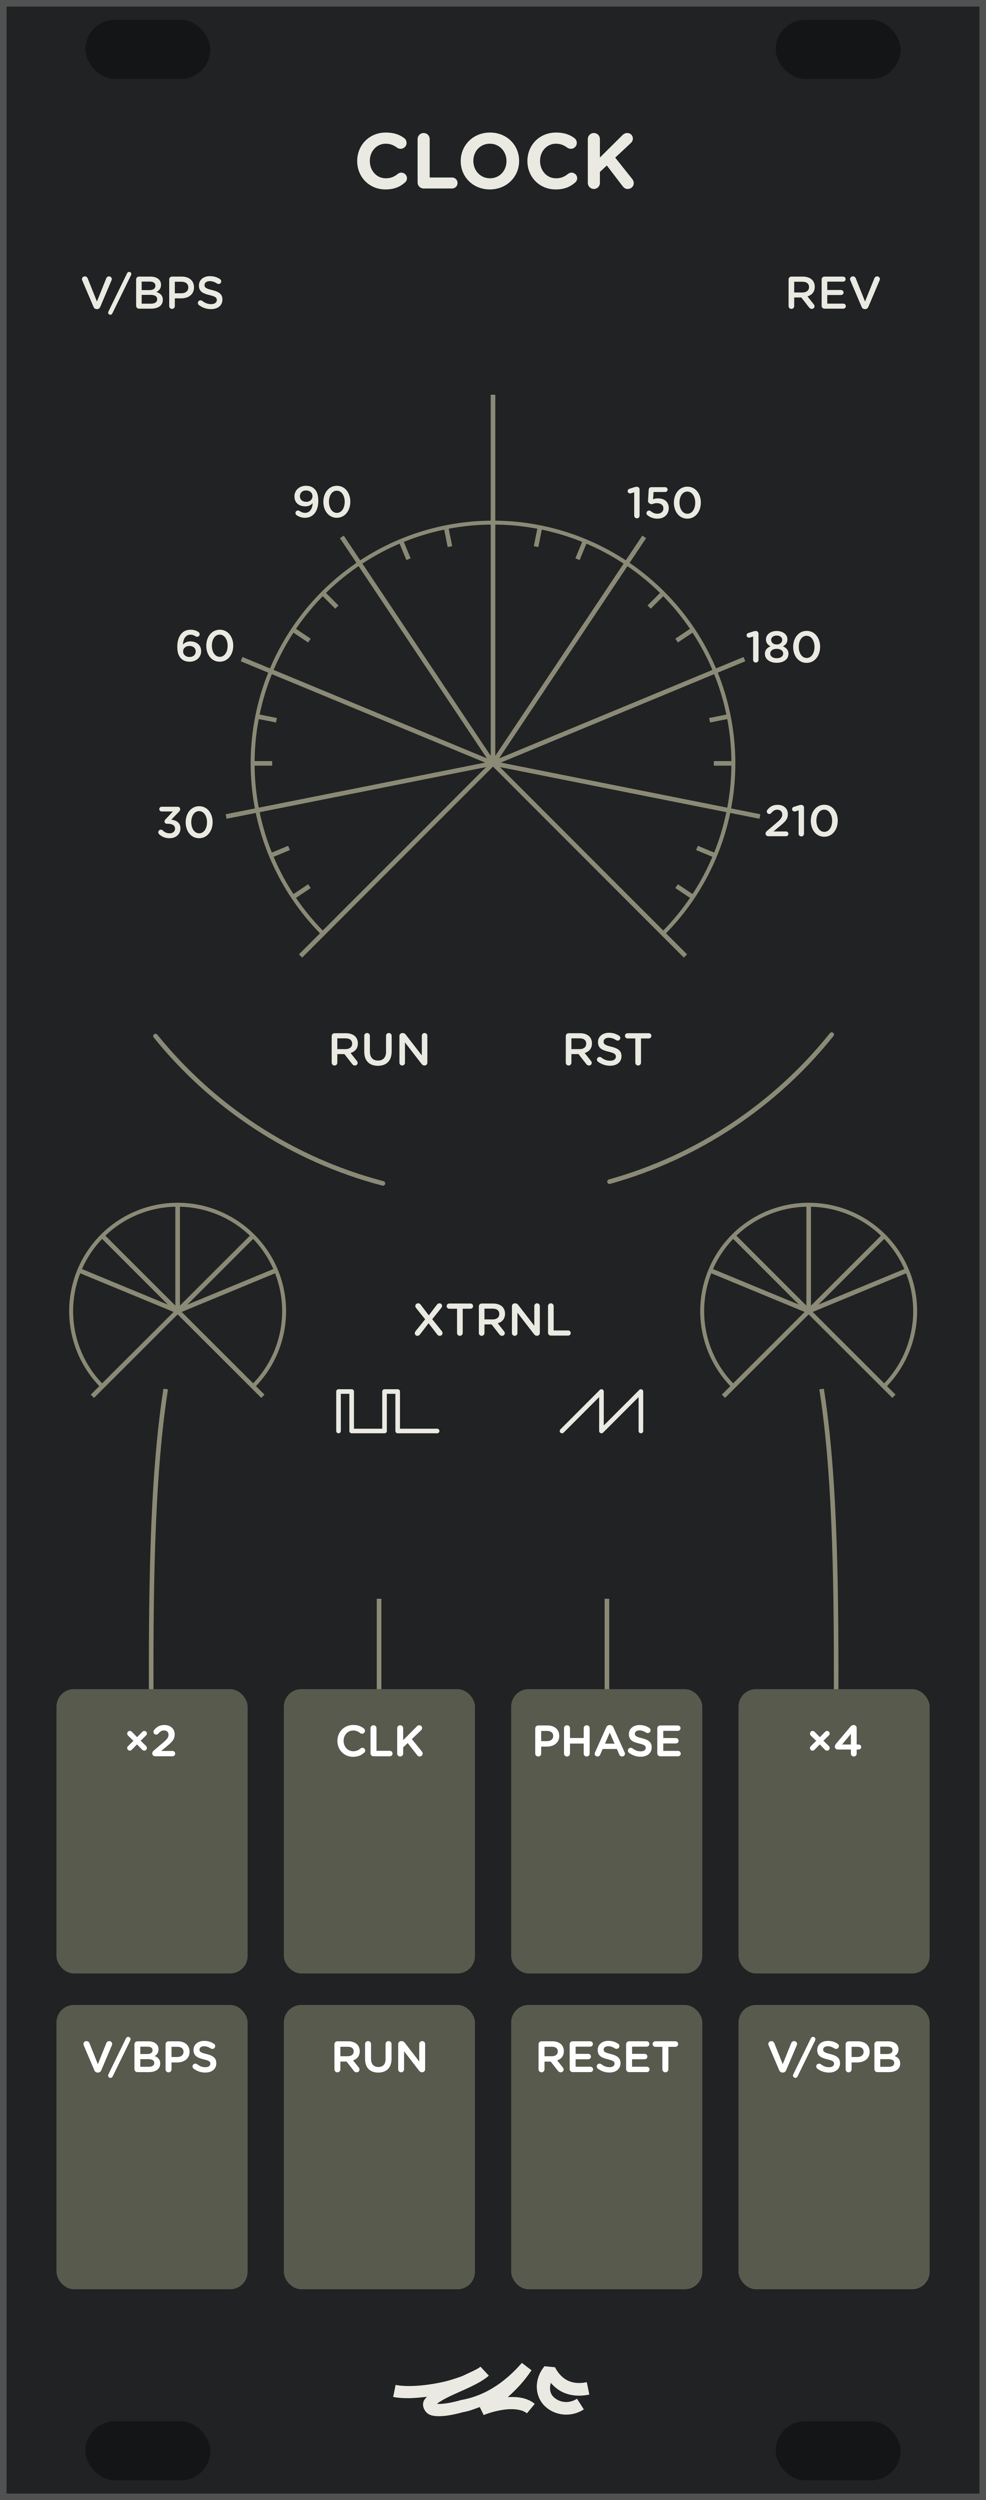 <?xml version="1.0" encoding="UTF-8" standalone="no"?>
<!-- Created with Inkscape (http://www.inkscape.org/) -->

<svg
   xmlns:dc="http://purl.org/dc/elements/1.1/"
   xmlns:cc="http://creativecommons.org/ns#"
   xmlns:rdf="http://www.w3.org/1999/02/22-rdf-syntax-ns#"
   xmlns:svg="http://www.w3.org/2000/svg"
   xmlns="http://www.w3.org/2000/svg"
   xmlns:xlink="http://www.w3.org/1999/xlink"
   xmlns:sodipodi="http://sodipodi.sourceforge.net/DTD/sodipodi-0.dtd"
   xmlns:inkscape="http://www.inkscape.org/namespaces/inkscape"
   width="150"
   height="380"
   viewBox="0 0 150 380"
   version="1.1"
   id="svg8"
   inkscape:version="0.92.3 (2405546, 2018-03-11)"
   sodipodi:docname="Clock.svg">
  <defs
     id="defs2">
    <clipPath
       clipPathUnits="userSpaceOnUse"
       id="clipPath1763">
      <path
         inkscape:connector-curvature="0"
         id="path1765"
         d="M 0,196.458 H 23.812 V 297 H 0 Z"
         style="opacity:1;vector-effect:none;fill:#28220b;fill-opacity:1;fill-rule:evenodd;stroke:none;stroke-width:0.486;stroke-linecap:butt;stroke-linejoin:round;stroke-miterlimit:4;stroke-dasharray:none;stroke-dashoffset:0;stroke-opacity:1;paint-order:normal" />
    </clipPath>
    <clipPath
       clipPathUnits="userSpaceOnUse"
       id="clipPath3293">
      <path
         style="opacity:1;vector-effect:none;fill:#28220b;fill-opacity:1;fill-rule:evenodd;stroke:none;stroke-width:0.486;stroke-linecap:butt;stroke-linejoin:round;stroke-miterlimit:4;stroke-dasharray:none;stroke-dashoffset:0;stroke-opacity:1;paint-order:normal"
         d="M -1.5460537e-7,196.458 H 19.844 V 297 H -1.5460537e-7 Z"
         id="path3295"
         inkscape:connector-curvature="0" />
    </clipPath>
    <linearGradient
       inkscape:collect="always"
       id="linearGradient2714">
      <stop
         style="stop-color:#f8f8f0;stop-opacity:1"
         offset="0"
         id="stop2710" />
      <stop
         style="stop-color:#d7d7af;stop-opacity:1"
         offset="1"
         id="stop2712" />
    </linearGradient>
    <linearGradient
       inkscape:collect="always"
       id="linearGradient1925">
      <stop
         style="stop-color:#5c5c52;stop-opacity:1;"
         offset="0"
         id="stop1921" />
      <stop
         style="stop-color:#3e3e39;stop-opacity:1"
         offset="1"
         id="stop1923" />
    </linearGradient>
    <radialGradient
       inkscape:collect="always"
       xlink:href="#linearGradient2714"
       id="radialGradient7526"
       gradientUnits="userSpaceOnUse"
       gradientTransform="matrix(1.719,0.465,-0.523,1.932,84.771,-197.996)"
       cx="27.001"
       cy="197.562"
       fx="27.001"
       fy="197.562"
       r="13.246" />
    <radialGradient
       inkscape:collect="always"
       xlink:href="#linearGradient2714"
       id="radialGradient7546"
       gradientUnits="userSpaceOnUse"
       gradientTransform="matrix(1.719,0.465,-0.523,1.932,84.771,-197.996)"
       cx="27.001"
       cy="197.562"
       fx="27.001"
       fy="197.562"
       r="13.246" />
    <linearGradient
       inkscape:collect="always"
       xlink:href="#linearGradient1925"
       id="linearGradient3809"
       gradientUnits="userSpaceOnUse"
       gradientTransform="translate(-48,490.142)"
       x1="74.852"
       y1="78.417"
       x2="74.852"
       y2="77.703" />
    <radialGradient
       inkscape:collect="always"
       xlink:href="#linearGradient2714"
       id="radialGradient3807"
       gradientUnits="userSpaceOnUse"
       gradientTransform="matrix(1.719,0.465,-0.523,1.932,84.771,182.004)"
       cx="27.001"
       cy="197.562"
       fx="27.001"
       fy="197.562"
       r="13.246" />
    <radialGradient
       inkscape:collect="always"
       xlink:href="#linearGradient2714"
       id="radialGradient7584"
       gradientUnits="userSpaceOnUse"
       gradientTransform="matrix(1.719,0.465,-0.523,1.932,84.771,182.004)"
       cx="27.001"
       cy="197.562"
       fx="27.001"
       fy="197.562"
       r="13.246" />
    <linearGradient
       inkscape:collect="always"
       xlink:href="#linearGradient1925"
       id="linearGradient3805"
       gradientUnits="userSpaceOnUse"
       gradientTransform="translate(0,385)"
       x1="77.602"
       y1="90.515"
       x2="77.602"
       y2="77.747" />
    <radialGradient
       inkscape:collect="always"
       xlink:href="#linearGradient2714"
       id="radialGradient8063"
       gradientUnits="userSpaceOnUse"
       gradientTransform="matrix(1.719,0.465,-0.523,1.932,84.771,-197.996)"
       cx="27.001"
       cy="197.562"
       fx="27.001"
       fy="197.562"
       r="13.246" />
    <radialGradient
       inkscape:collect="always"
       xlink:href="#linearGradient2714"
       id="radialGradient8087"
       gradientUnits="userSpaceOnUse"
       gradientTransform="matrix(1.719,0.465,-0.523,1.932,84.771,182.004)"
       cx="27.001"
       cy="197.562"
       fx="27.001"
       fy="197.562"
       r="13.246" />
    <radialGradient
       r="13.246"
       fy="197.562"
       fx="27.001"
       cy="197.562"
       cx="27.001"
       gradientTransform="matrix(1.719,0.465,-0.523,1.932,84.771,182.004)"
       gradientUnits="userSpaceOnUse"
       id="radialGradient8456"
       xlink:href="#linearGradient2714"
       inkscape:collect="always" />
  </defs>
  <sodipodi:namedview
     id="base"
     pagecolor="#ffffff"
     bordercolor="#666666"
     borderopacity="1.0"
     inkscape:pageopacity="0.0"
     inkscape:pageshadow="2"
     inkscape:zoom="2.8284271"
     inkscape:cx="37.97754"
     inkscape:cy="179.27263"
     inkscape:document-units="px"
     inkscape:current-layer="svg8"
     showgrid="false"
     units="px"
     inkscape:snap-bbox="true"
     inkscape:snap-page="true"
     inkscape:bbox-nodes="true"
     inkscape:snap-bbox-edge-midpoints="true"
     inkscape:window-width="2569"
     inkscape:window-height="1767"
     inkscape:window-x="750"
     inkscape:window-y="156"
     inkscape:window-maximized="0"
     showguides="true"
     inkscape:guide-bbox="true"
     inkscape:snap-global="false">
    <inkscape:grid
       type="xygrid"
       id="grid985" />
  </sodipodi:namedview>
  <path
     id="path8470"
     d="M 0,0 H 150 V 380 H 0 Z"
     style="opacity:1;fill:#202223;fill-opacity:1;stroke:none;stroke-width:2;stroke-linecap:round;stroke-linejoin:round;stroke-miterlimit:4;stroke-dasharray:none;stroke-dashoffset:0;stroke-opacity:0.588"
     inkscape:connector-curvature="0" />
  <rect
     style="opacity:1;fill:none;fill-opacity:1;stroke:#808080;stroke-width:1;stroke-linecap:square;stroke-linejoin:miter;stroke-miterlimit:4;stroke-dasharray:none;stroke-dashoffset:0;stroke-opacity:0.502"
     id="rect8472"
     width="149"
     height="379"
     x="0.5"
     y="0.5" />
  <path
     inkscape:connector-curvature="0"
     id="path8474"
     d="m 79.396,359.146 c -1.479,1.661 -4.45,4.734 -9.057,5.604 l -0.004,-0.014 c -1.103,0.326 -2.181,0.545 -2.996,0.617 -0.364,0.032 -0.646,0.025 -0.865,0.006 0.362,-0.3 1.078,-0.723 1.982,-1.154 1.914,-0.913 4.391,-1.825 5.848,-3.068 l -0.012,-0.014 c 0.019,-0.019 0.06,-0.028 0.078,-0.047 l -1.275,-1.357 c -0.474,0.405 -1.75,0.933 -2.76,1.422 -0.867,0.317 -1.789,0.633 -2.838,0.873 -2.606,0.596 -5.53,0.838 -7.311,0.473 l -0.375,1.826 c 1.491,0.306 3.301,0.208 5.145,-0.023 -0.247,0.257 -0.506,0.515 -0.582,0.941 -0.096,0.538 0.171,1.134 0.547,1.484 0.388,0.363 0.801,0.442 1.219,0.494 0.418,0.052 0.867,0.044 1.363,0 0.892,-0.079 1.935,-0.297 3.008,-0.596 v 0.004 c 0.907,-0.16 1.678,-0.476 2.473,-0.764 l 0.594,1.213 c 1.015,-0.401 2.382,-0.776 3.637,-0.871 1.255,-0.095 2.344,0.112 2.949,0.611 l 1.188,-1.438 c -1.139,-0.94 -2.641,-1.113 -4.098,-1.025 1.344,-1.195 2.546,-2.504 3.488,-3.916 0.01,-0.011 0.037,-0.032 0.047,-0.043 l -0.006,-0.004 c 0.025,-0.038 0.065,-0.07 0.09,-0.107 z m 3.432,0.502 c -1.733,2.152 -1.388,4.673 0.062,6.07 1.451,1.397 3.884,1.801 5.928,0.492 l -1.037,-1.621 c -1.316,0.843 -2.739,0.529 -3.557,-0.258 -0.551,-0.53 -0.664,-1.286 -0.438,-2.154 0.513,0.572 1.087,1.064 1.762,1.389 1.194,0.574 2.598,0.697 4.104,0.393 l -0.381,-1.887 c -1.189,0.24 -2.119,0.128 -2.889,-0.242 -0.77,-0.37 -1.42,-1.021 -1.955,-2.029 z"
     style="color:#000000;font-style:normal;font-variant:normal;font-weight:normal;font-stretch:normal;font-size:medium;line-height:normal;font-family:sans-serif;font-variant-ligatures:normal;font-variant-position:normal;font-variant-caps:normal;font-variant-numeric:normal;font-variant-alternates:normal;font-feature-settings:normal;text-indent:0;text-align:start;text-decoration:none;text-decoration-line:none;text-decoration-style:solid;text-decoration-color:#000000;letter-spacing:normal;word-spacing:normal;text-transform:none;writing-mode:lr-tb;direction:ltr;text-orientation:mixed;dominant-baseline:auto;baseline-shift:baseline;text-anchor:start;white-space:normal;shape-padding:0;clip-rule:nonzero;display:inline;overflow:visible;visibility:visible;opacity:1;isolation:auto;mix-blend-mode:normal;color-interpolation:sRGB;color-interpolation-filters:linearRGB;solid-color:#000000;solid-opacity:1;vector-effect:none;fill:#eaeae3;fill-opacity:1;fill-rule:nonzero;stroke:none;stroke-width:1.864;stroke-linecap:butt;stroke-linejoin:miter;stroke-miterlimit:0;stroke-dasharray:none;stroke-dashoffset:0;stroke-opacity:1;color-rendering:auto;image-rendering:auto;shape-rendering:auto;text-rendering:auto;enable-background:accumulate" />
  <g
     aria-label="CLOCK"
     style="font-style:normal;font-variant:normal;font-weight:normal;font-stretch:normal;font-size:11.945px;line-height:1.25;font-family:'Gotham Rounded';-inkscape-font-specification:'Gotham Rounded';letter-spacing:0px;word-spacing:0px;fill:#eaeae3;fill-opacity:1;stroke:none;stroke-width:0.948"
     id="text8478">
    <path
       d="m 58.628,28.794 c 1.338,0 2.222,-0.394 2.974,-1.051 0.167,-0.143 0.311,-0.37 0.311,-0.657 0,-0.466 -0.394,-0.848 -0.86,-0.848 -0.215,0 -0.406,0.084 -0.549,0.203 -0.526,0.418 -1.039,0.657 -1.816,0.657 -1.433,0 -2.425,-1.194 -2.425,-2.628 v -0.024 c 0,-1.433 1.015,-2.604 2.425,-2.604 0.657,0 1.194,0.215 1.708,0.597 0.131,0.084 0.299,0.179 0.549,0.179 0.502,0 0.908,-0.394 0.908,-0.896 0,-0.323 -0.167,-0.585 -0.358,-0.729 -0.693,-0.514 -1.541,-0.848 -2.795,-0.848 -2.568,0 -4.36,1.947 -4.36,4.324 v 0.024 c 0,2.401 1.828,4.3 4.288,4.3 z"
       style="font-style:normal;font-variant:normal;font-weight:normal;font-stretch:normal;font-family:'Gotham Rounded';-inkscape-font-specification:'Gotham Rounded';text-align:center;text-anchor:middle;fill:#eaeae3;fill-opacity:1;stroke-width:0.948"
       id="path7833" />
    <path
       d="m 63.529,27.731 c 0,0.514 0.406,0.92 0.92,0.92 h 4.324 c 0.466,0 0.836,-0.37 0.836,-0.836 0,-0.466 -0.37,-0.836 -0.836,-0.836 h -3.404 v -5.841 c 0,-0.514 -0.406,-0.92 -0.92,-0.92 -0.514,0 -0.92,0.406 -0.92,0.92 z"
       style="font-style:normal;font-variant:normal;font-weight:normal;font-stretch:normal;font-family:'Gotham Rounded';-inkscape-font-specification:'Gotham Rounded';text-align:center;text-anchor:middle;fill:#eaeae3;fill-opacity:1;stroke-width:0.948"
       id="path7835" />
    <path
       d="m 74.519,28.794 c 2.58,0 4.455,-1.947 4.455,-4.324 v -0.024 c 0,-2.377 -1.851,-4.3 -4.431,-4.3 -2.58,0 -4.455,1.947 -4.455,4.324 v 0.024 c 0,2.377 1.851,4.3 4.431,4.3 z m 0.024,-1.696 c -1.481,0 -2.532,-1.194 -2.532,-2.628 v -0.024 c 0,-1.433 1.027,-2.604 2.508,-2.604 1.481,0 2.532,1.194 2.532,2.628 v 0.024 c 0,1.433 -1.027,2.604 -2.508,2.604 z"
       style="font-style:normal;font-variant:normal;font-weight:normal;font-stretch:normal;font-family:'Gotham Rounded';-inkscape-font-specification:'Gotham Rounded';text-align:center;text-anchor:middle;fill:#eaeae3;fill-opacity:1;stroke-width:0.948"
       id="path7837" />
    <path
       d="m 84.523,28.794 c 1.338,0 2.222,-0.394 2.974,-1.051 0.167,-0.143 0.311,-0.37 0.311,-0.657 0,-0.466 -0.394,-0.848 -0.86,-0.848 -0.215,0 -0.406,0.084 -0.549,0.203 -0.526,0.418 -1.039,0.657 -1.816,0.657 -1.433,0 -2.425,-1.194 -2.425,-2.628 v -0.024 c 0,-1.433 1.015,-2.604 2.425,-2.604 0.657,0 1.194,0.215 1.708,0.597 0.131,0.084 0.299,0.179 0.549,0.179 0.502,0 0.908,-0.394 0.908,-0.896 0,-0.323 -0.167,-0.585 -0.358,-0.729 -0.693,-0.514 -1.541,-0.848 -2.795,-0.848 -2.568,0 -4.36,1.947 -4.36,4.324 v 0.024 c 0,2.401 1.828,4.3 4.288,4.3 z"
       style="font-style:normal;font-variant:normal;font-weight:normal;font-stretch:normal;font-family:'Gotham Rounded';-inkscape-font-specification:'Gotham Rounded';text-align:center;text-anchor:middle;fill:#eaeae3;fill-opacity:1;stroke-width:0.948"
       id="path7839" />
    <path
       d="m 89.424,27.803 c 0,0.514 0.406,0.92 0.92,0.92 0.514,0 0.92,-0.406 0.92,-0.92 v -1.672 l 1.051,-0.979 2.389,3.129 c 0.203,0.263 0.418,0.442 0.776,0.442 0.538,0 0.932,-0.382 0.932,-0.896 0,-0.275 -0.108,-0.466 -0.251,-0.645 l -2.568,-3.225 2.353,-2.198 c 0.203,-0.191 0.334,-0.406 0.334,-0.693 0,-0.454 -0.334,-0.848 -0.848,-0.848 -0.323,0 -0.549,0.131 -0.776,0.358 l -3.392,3.368 v -2.807 c 0,-0.514 -0.406,-0.92 -0.92,-0.92 -0.514,0 -0.92,0.406 -0.92,0.92 z"
       style="font-style:normal;font-variant:normal;font-weight:normal;font-stretch:normal;font-family:'Gotham Rounded';-inkscape-font-specification:'Gotham Rounded';text-align:center;text-anchor:middle;fill:#eaeae3;fill-opacity:1;stroke-width:0.948"
       id="path7841" />
  </g>
  <g
     id="g8500">
    <rect
       style="opacity:1;fill:#000000;fill-opacity:0.376;stroke:none;stroke-width:1.243;stroke-linecap:round;stroke-linejoin:round;stroke-miterlimit:4;stroke-dasharray:none;stroke-dashoffset:0;stroke-opacity:1"
       id="rect8480"
       width="19"
       height="9"
       x="118"
       y="3.005"
       rx="4.5"
       ry="4.5" />
  </g>
  <rect
     style="opacity:1;fill:#000000;fill-opacity:0.376;stroke:none;stroke-width:1.243;stroke-linecap:round;stroke-linejoin:round;stroke-miterlimit:4;stroke-dasharray:none;stroke-dashoffset:0;stroke-opacity:1"
     id="rect9018"
     width="19"
     height="9"
     x="13"
     y="3.005"
     rx="4.5"
     ry="4.5" />
  <rect
     style="opacity:1;fill:#000000;fill-opacity:0.376;stroke:none;stroke-width:1.243;stroke-linecap:round;stroke-linejoin:round;stroke-miterlimit:4;stroke-dasharray:none;stroke-dashoffset:0;stroke-opacity:1"
     id="rect9040"
     width="19"
     height="9"
     x="13"
     y="368.005"
     rx="4.5"
     ry="4.5" />
  <rect
     style="opacity:1;fill:#000000;fill-opacity:0.376;stroke:none;stroke-width:1.243;stroke-linecap:round;stroke-linejoin:round;stroke-miterlimit:4;stroke-dasharray:none;stroke-dashoffset:0;stroke-opacity:1"
     id="rect9062"
     width="19"
     height="9"
     x="118"
     y="368.005"
     rx="4.5"
     ry="4.5" />
  <g
     transform="translate(0,5)"
     id="g8587">
    <g
       aria-label="180"
       style="font-style:normal;font-variant:normal;font-weight:300;font-stretch:normal;font-size:6.722px;line-height:1.25;font-family:'Gotham Rounded';-inkscape-font-specification:'Gotham Rounded Light';text-align:center;letter-spacing:0px;word-spacing:0px;text-anchor:middle;fill:#eaeae3;fill-opacity:1;stroke:none;stroke-width:1"
       id="text8510">
      <path
         d="m 114.572,95.296 c 0,0.229 0.188,0.41 0.41,0.41 0.229,0 0.41,-0.181 0.41,-0.41 v -3.979 c 0,-0.229 -0.175,-0.41 -0.41,-0.41 h -0.013 c -0.121,0 -0.242,0.027 -0.403,0.074 l -0.712,0.229 c -0.168,0.047 -0.276,0.181 -0.276,0.356 0,0.188 0.168,0.35 0.363,0.35 0.04,0 0.101,-0.007 0.148,-0.02 l 0.484,-0.148 z"
         style="font-style:normal;font-variant:normal;font-weight:300;font-stretch:normal;font-family:'Gotham Rounded';-inkscape-font-specification:'Gotham Rounded Light';text-align:center;text-anchor:middle;fill:#eaeae3;fill-opacity:1;stroke-width:1"
         id="path7826" />
      <path
         d="m 118.158,95.74 c 1.028,0 1.795,-0.524 1.795,-1.364 v -0.013 c 0,-0.558 -0.329,-0.894 -0.847,-1.129 0.397,-0.208 0.686,-0.524 0.686,-1.049 v -0.013 c 0,-0.726 -0.692,-1.27 -1.633,-1.27 -0.941,0 -1.633,0.551 -1.633,1.27 v 0.013 c 0,0.524 0.289,0.84 0.686,1.049 -0.531,0.222 -0.847,0.578 -0.847,1.143 v 0.013 c 0,0.813 0.766,1.351 1.795,1.351 z m 0,-2.783 c -0.484,0 -0.84,-0.289 -0.84,-0.699 v -0.013 c 0,-0.356 0.336,-0.652 0.84,-0.652 0.504,0 0.84,0.296 0.84,0.659 v 0.013 c 0,0.403 -0.356,0.692 -0.84,0.692 z m 0,2.09 c -0.618,0 -0.981,-0.323 -0.981,-0.706 v -0.013 c 0,-0.43 0.423,-0.712 0.981,-0.712 0.558,0 0.988,0.282 0.988,0.712 v 0.013 c 0,0.39 -0.37,0.706 -0.988,0.706 z"
         style="font-style:normal;font-variant:normal;font-weight:300;font-stretch:normal;font-family:'Gotham Rounded';-inkscape-font-specification:'Gotham Rounded Light';text-align:center;text-anchor:middle;fill:#eaeae3;fill-opacity:1;stroke-width:1"
         id="path7828" />
      <path
         d="m 122.707,95.753 c 1.237,0 2.057,-1.089 2.057,-2.433 v -0.013 c 0,-1.344 -0.813,-2.42 -2.043,-2.42 -1.237,0 -2.057,1.089 -2.057,2.433 v 0.013 c 0,1.344 0.807,2.42 2.043,2.42 z m 0.013,-0.746 c -0.733,0 -1.203,-0.76 -1.203,-1.687 v -0.013 c 0,-0.934 0.464,-1.674 1.19,-1.674 0.726,0 1.203,0.76 1.203,1.687 v 0.013 c 0,0.921 -0.457,1.674 -1.19,1.674 z"
         style="font-style:normal;font-variant:normal;font-weight:300;font-stretch:normal;font-family:'Gotham Rounded';-inkscape-font-specification:'Gotham Rounded Light';text-align:center;text-anchor:middle;fill:#eaeae3;fill-opacity:1;stroke-width:1"
         id="path7830" />
    </g>
    <g
       aria-label="60"
       style="font-style:normal;font-variant:normal;font-weight:300;font-stretch:normal;font-size:6.722px;line-height:1.25;font-family:'Gotham Rounded';-inkscape-font-specification:'Gotham Rounded Light';text-align:center;letter-spacing:0px;word-spacing:0px;text-anchor:middle;fill:#eaeae3;fill-opacity:1;stroke:none;stroke-width:1"
       id="text8514">
      <path
         d="m 28.853,95.577 c 0.988,0 1.748,-0.665 1.748,-1.6 v -0.013 c 0,-0.941 -0.733,-1.479 -1.64,-1.479 -0.558,0 -0.881,0.229 -1.129,0.471 0.04,-0.86 0.43,-1.492 1.129,-1.492 0.316,0 0.551,0.094 0.807,0.262 0.06,0.034 0.134,0.06 0.208,0.06 0.215,0 0.397,-0.168 0.397,-0.383 0,-0.168 -0.081,-0.276 -0.208,-0.356 -0.309,-0.208 -0.692,-0.336 -1.176,-0.336 -1.331,0 -2.016,1.123 -2.016,2.561 v 0.013 c 0,0.948 0.215,1.438 0.571,1.795 0.316,0.316 0.733,0.497 1.311,0.497 z m -0.02,-0.719 c -0.585,0 -0.975,-0.363 -0.975,-0.84 v -0.013 c 0,-0.45 0.37,-0.827 0.954,-0.827 0.585,0 0.961,0.35 0.961,0.82 v 0.013 c 0,0.484 -0.356,0.847 -0.941,0.847 z"
         style="font-style:normal;font-variant:normal;font-weight:300;font-stretch:normal;font-family:'Gotham Rounded';-inkscape-font-specification:'Gotham Rounded Light';text-align:center;text-anchor:middle;fill:#eaeae3;fill-opacity:1;stroke-width:1"
         id="path7821" />
      <path
         d="m 33.425,95.577 c 1.237,0 2.057,-1.089 2.057,-2.433 v -0.013 c 0,-1.344 -0.813,-2.42 -2.043,-2.42 -1.237,0 -2.057,1.089 -2.057,2.433 v 0.013 c 0,1.344 0.807,2.42 2.043,2.42 z m 0.013,-0.746 c -0.733,0 -1.203,-0.76 -1.203,-1.687 v -0.013 c 0,-0.934 0.464,-1.674 1.19,-1.674 0.726,0 1.203,0.76 1.203,1.687 v 0.013 c 0,0.921 -0.457,1.674 -1.19,1.674 z"
         style="font-style:normal;font-variant:normal;font-weight:300;font-stretch:normal;font-family:'Gotham Rounded';-inkscape-font-specification:'Gotham Rounded Light';text-align:center;text-anchor:middle;fill:#eaeae3;fill-opacity:1;stroke-width:1"
         id="path7823" />
    </g>
    <g
       aria-label="30"
       style="font-style:normal;font-variant:normal;font-weight:300;font-stretch:normal;font-size:6.722px;line-height:1.25;font-family:'Gotham Rounded';-inkscape-font-specification:'Gotham Rounded Light';text-align:center;letter-spacing:0px;word-spacing:0px;text-anchor:middle;fill:#eaeae3;fill-opacity:1;stroke:none;stroke-width:1"
       id="text8518">
      <path
         d="m 25.804,122.402 c 0.981,0 1.647,-0.625 1.647,-1.492 v -0.013 c 0,-0.867 -0.672,-1.23 -1.385,-1.317 l 1.109,-1.149 c 0.141,-0.141 0.235,-0.255 0.235,-0.45 0,-0.222 -0.175,-0.363 -0.41,-0.363 h -2.406 c -0.202,0 -0.363,0.161 -0.363,0.363 0,0.195 0.161,0.356 0.363,0.356 h 1.707 l -1.102,1.176 c -0.128,0.128 -0.175,0.229 -0.175,0.336 0,0.195 0.161,0.356 0.356,0.356 h 0.168 c 0.659,0 1.082,0.262 1.082,0.726 v 0.013 c 0,0.43 -0.35,0.713 -0.813,0.713 -0.437,0 -0.773,-0.155 -1.069,-0.45 -0.067,-0.06 -0.155,-0.108 -0.276,-0.108 -0.215,0 -0.397,0.181 -0.397,0.397 0,0.121 0.06,0.235 0.134,0.296 0.383,0.37 0.901,0.612 1.593,0.612 z"
         style="font-style:normal;font-variant:normal;font-weight:300;font-stretch:normal;font-family:'Gotham Rounded';-inkscape-font-specification:'Gotham Rounded Light';text-align:center;text-anchor:middle;fill:#eaeae3;fill-opacity:1;stroke-width:1"
         id="path7816" />
      <path
         d="m 30.289,122.402 c 1.237,0 2.057,-1.089 2.057,-2.433 v -0.013 c 0,-1.344 -0.813,-2.42 -2.043,-2.42 -1.237,0 -2.057,1.089 -2.057,2.433 v 0.013 c 0,1.344 0.807,2.42 2.043,2.42 z m 0.013,-0.746 c -0.733,0 -1.203,-0.76 -1.203,-1.687 v -0.013 c 0,-0.934 0.464,-1.674 1.19,-1.674 0.726,0 1.203,0.76 1.203,1.687 v 0.013 c 0,0.921 -0.457,1.674 -1.19,1.674 z"
         style="font-style:normal;font-variant:normal;font-weight:300;font-stretch:normal;font-family:'Gotham Rounded';-inkscape-font-specification:'Gotham Rounded Light';text-align:center;text-anchor:middle;fill:#eaeae3;fill-opacity:1;stroke-width:1"
         id="path7818" />
    </g>
    <g
       aria-label="90"
       style="font-style:normal;font-variant:normal;font-weight:300;font-stretch:normal;font-size:6.722px;line-height:1.25;font-family:'Gotham Rounded';-inkscape-font-specification:'Gotham Rounded Light';text-align:center;letter-spacing:0px;word-spacing:0px;text-anchor:middle;fill:#eaeae3;fill-opacity:1;stroke:none;stroke-width:1"
       id="text8522">
      <path
         d="m 46.408,73.7 c 1.27,0 2.016,-1.049 2.016,-2.561 v -0.013 c 0,-0.928 -0.222,-1.445 -0.565,-1.795 -0.336,-0.329 -0.719,-0.497 -1.311,-0.497 -1.042,0 -1.754,0.706 -1.754,1.627 v 0.013 c 0,0.907 0.665,1.492 1.667,1.492 0.504,0 0.867,-0.215 1.102,-0.497 -0.027,0.867 -0.444,1.479 -1.136,1.479 -0.323,0 -0.585,-0.094 -0.86,-0.289 -0.067,-0.04 -0.141,-0.067 -0.229,-0.067 -0.215,0 -0.39,0.161 -0.39,0.376 0,0.155 0.074,0.269 0.188,0.343 0.35,0.235 0.739,0.39 1.27,0.39 z m 0.175,-2.427 c -0.585,0 -0.961,-0.35 -0.961,-0.84 v -0.013 c 0,-0.484 0.35,-0.874 0.934,-0.874 0.598,0 0.981,0.376 0.981,0.867 v 0.013 c 0,0.457 -0.356,0.847 -0.954,0.847 z"
         style="font-style:normal;font-variant:normal;font-weight:300;font-stretch:normal;font-family:'Gotham Rounded';-inkscape-font-specification:'Gotham Rounded Light';text-align:center;text-anchor:middle;fill:#eaeae3;fill-opacity:1;stroke-width:1"
         id="path7811" />
      <path
         d="m 51.236,73.7 c 1.237,0 2.057,-1.089 2.057,-2.433 v -0.013 c 0,-1.344 -0.813,-2.42 -2.043,-2.42 -1.237,0 -2.057,1.089 -2.057,2.433 v 0.013 c 0,1.344 0.807,2.42 2.043,2.42 z m 0.013,-0.746 c -0.733,0 -1.203,-0.76 -1.203,-1.687 v -0.013 c 0,-0.934 0.464,-1.674 1.19,-1.674 0.726,0 1.203,0.76 1.203,1.687 v 0.013 c 0,0.921 -0.457,1.674 -1.19,1.674 z"
         style="font-style:normal;font-variant:normal;font-weight:300;font-stretch:normal;font-family:'Gotham Rounded';-inkscape-font-specification:'Gotham Rounded Light';text-align:center;text-anchor:middle;fill:#eaeae3;fill-opacity:1;stroke-width:1"
         id="path7813" />
    </g>
    <g
       aria-label="150"
       style="font-style:normal;font-variant:normal;font-weight:300;font-stretch:normal;font-size:6.722px;line-height:1.25;font-family:'Gotham Rounded';-inkscape-font-specification:'Gotham Rounded Light';text-align:center;letter-spacing:0px;word-spacing:0px;text-anchor:middle;fill:#eaeae3;fill-opacity:1;stroke:none;stroke-width:1"
       id="text8526">
      <path
         d="m 96.479,73.376 c 0,0.229 0.188,0.41 0.41,0.41 0.229,0 0.41,-0.181 0.41,-0.41 v -3.979 c 0,-0.229 -0.175,-0.41 -0.41,-0.41 h -0.013 c -0.121,0 -0.242,0.027 -0.403,0.074 l -0.712,0.229 c -0.168,0.047 -0.276,0.181 -0.276,0.356 0,0.188 0.168,0.35 0.363,0.35 0.04,0 0.101,-0.007 0.148,-0.02 l 0.484,-0.148 z"
         style="font-style:normal;font-variant:normal;font-weight:300;font-stretch:normal;font-family:'Gotham Rounded';-inkscape-font-specification:'Gotham Rounded Light';text-align:center;text-anchor:middle;fill:#eaeae3;fill-opacity:1;stroke-width:1"
         id="path7804" />
      <path
         d="m 100.017,73.833 c 1.008,0 1.721,-0.639 1.721,-1.593 v -0.013 c 0,-0.995 -0.719,-1.479 -1.64,-1.479 -0.316,0 -0.524,0.054 -0.746,0.134 l 0.074,-1.102 h 1.768 c 0.202,0 0.37,-0.161 0.37,-0.363 0,-0.202 -0.168,-0.37 -0.37,-0.37 h -2.131 c -0.202,0 -0.363,0.155 -0.376,0.37 l -0.101,1.694 c -0.007,0.155 0.04,0.276 0.161,0.363 0.161,0.114 0.262,0.161 0.39,0.161 0.128,0 0.35,-0.161 0.807,-0.161 0.571,0 0.975,0.296 0.975,0.78 v 0.013 c 0,0.497 -0.383,0.813 -0.914,0.813 -0.37,0 -0.699,-0.134 -1.022,-0.397 -0.067,-0.054 -0.141,-0.081 -0.242,-0.081 -0.215,0 -0.397,0.181 -0.397,0.397 0,0.134 0.067,0.242 0.168,0.323 0.383,0.296 0.867,0.511 1.506,0.511 z"
         style="font-style:normal;font-variant:normal;font-weight:300;font-stretch:normal;font-family:'Gotham Rounded';-inkscape-font-specification:'Gotham Rounded Light';text-align:center;text-anchor:middle;fill:#eaeae3;fill-opacity:1;stroke-width:1"
         id="path7806" />
      <path
         d="m 104.561,73.833 c 1.237,0 2.057,-1.089 2.057,-2.433 v -0.013 c 0,-1.344 -0.813,-2.42 -2.043,-2.42 -1.237,0 -2.057,1.089 -2.057,2.433 v 0.013 c 0,1.344 0.807,2.42 2.043,2.42 z m 0.013,-0.746 c -0.733,0 -1.203,-0.76 -1.203,-1.687 v -0.013 c 0,-0.934 0.464,-1.674 1.19,-1.674 0.726,0 1.203,0.76 1.203,1.687 v 0.013 c 0,0.921 -0.457,1.674 -1.19,1.674 z"
         style="font-style:normal;font-variant:normal;font-weight:300;font-stretch:normal;font-family:'Gotham Rounded';-inkscape-font-specification:'Gotham Rounded Light';text-align:center;text-anchor:middle;fill:#eaeae3;fill-opacity:1;stroke-width:1"
         id="path7808" />
    </g>
    <g
       aria-label="210"
       style="font-style:normal;font-variant:normal;font-weight:300;font-stretch:normal;font-size:6.722px;line-height:1.25;font-family:'Gotham Rounded';-inkscape-font-specification:'Gotham Rounded Light';text-align:center;letter-spacing:0px;word-spacing:0px;text-anchor:middle;fill:#eaeae3;fill-opacity:1;stroke:none;stroke-width:1"
       id="text8530">
      <path
         d="m 116.464,121.711 c 0,0.242 0.188,0.39 0.444,0.39 h 2.668 c 0.202,0 0.363,-0.161 0.363,-0.363 0,-0.202 -0.161,-0.363 -0.363,-0.363 h -1.909 l 0.968,-0.807 c 0.833,-0.679 1.223,-1.082 1.223,-1.822 v -0.013 c 0,-0.84 -0.632,-1.405 -1.553,-1.405 -0.739,0 -1.176,0.282 -1.559,0.76 -0.06,0.074 -0.094,0.168 -0.094,0.255 0,0.208 0.168,0.376 0.376,0.376 0.134,0 0.229,-0.06 0.289,-0.128 0.289,-0.35 0.551,-0.524 0.928,-0.524 0.43,0 0.76,0.269 0.76,0.733 0,0.423 -0.235,0.726 -0.881,1.27 l -1.445,1.23 c -0.141,0.114 -0.215,0.249 -0.215,0.41 z"
         style="font-style:normal;font-variant:normal;font-weight:300;font-stretch:normal;font-family:'Gotham Rounded';-inkscape-font-specification:'Gotham Rounded Light';text-align:center;text-anchor:middle;fill:#eaeae3;fill-opacity:1;stroke-width:1"
         id="path7797" />
      <path
         d="m 121.493,121.724 c 0,0.229 0.188,0.41 0.41,0.41 0.229,0 0.41,-0.181 0.41,-0.41 v -3.979 c 0,-0.229 -0.175,-0.41 -0.41,-0.41 h -0.013 c -0.121,0 -0.242,0.027 -0.403,0.074 l -0.712,0.229 c -0.168,0.047 -0.276,0.181 -0.276,0.356 0,0.188 0.168,0.35 0.363,0.35 0.04,0 0.101,-0.007 0.148,-0.02 l 0.484,-0.148 z"
         style="font-style:normal;font-variant:normal;font-weight:300;font-stretch:normal;font-family:'Gotham Rounded';-inkscape-font-specification:'Gotham Rounded Light';text-align:center;text-anchor:middle;fill:#eaeae3;fill-opacity:1;stroke-width:1"
         id="path7799" />
      <path
         d="m 125.388,122.181 c 1.237,0 2.057,-1.089 2.057,-2.433 v -0.013 c 0,-1.344 -0.813,-2.42 -2.043,-2.42 -1.237,0 -2.057,1.089 -2.057,2.433 v 0.013 c 0,1.344 0.807,2.42 2.043,2.42 z m 0.013,-0.746 c -0.733,0 -1.203,-0.76 -1.203,-1.687 v -0.013 c 0,-0.934 0.464,-1.674 1.19,-1.674 0.726,0 1.203,0.76 1.203,1.687 v 0.013 c 0,0.921 -0.457,1.674 -1.19,1.674 z"
         style="font-style:normal;font-variant:normal;font-weight:300;font-stretch:normal;font-family:'Gotham Rounded';-inkscape-font-specification:'Gotham Rounded Light';text-align:center;text-anchor:middle;fill:#eaeae3;fill-opacity:1;stroke-width:1"
         id="path7801" />
    </g>
    <g
       style="stroke:#8a8a76;stroke-opacity:1"
       id="g8585">
      <path
         sodipodi:nodetypes="cc"
         inkscape:connector-curvature="0"
         id="path8532"
         d="M 75.001,111.026 V 74.288"
         style="fill:none;stroke:#8a8a76;stroke-width:0.7;stroke-linecap:butt;stroke-linejoin:miter;stroke-miterlimit:4;stroke-dasharray:none;stroke-opacity:1" />
      <path
         inkscape:transform-center-x="19.124597"
         inkscape:transform-center-y="-7.9216675"
         style="fill:none;stroke:#8a8a76;stroke-width:0.7;stroke-linecap:butt;stroke-linejoin:miter;stroke-miterlimit:4;stroke-dasharray:none;stroke-opacity:1"
         d="M 75.001,111.026 36.752,95.182"
         id="path8534"
         inkscape:connector-curvature="0"
         sodipodi:nodetypes="cc" />
      <path
         sodipodi:nodetypes="cc"
         inkscape:connector-curvature="0"
         id="path8536"
         d="M 75.001,111.026 113.25,95.182"
         style="fill:none;stroke:#8a8a76;stroke-width:0.7;stroke-linecap:butt;stroke-linejoin:miter;stroke-miterlimit:4;stroke-dasharray:none;stroke-opacity:1"
         inkscape:transform-center-y="-7.9216675"
         inkscape:transform-center-x="-19.124596" />
      <path
         sodipodi:open="true"
         d="m 49.144,136.9 a 36.567,36.592 0 0 1 0,-51.749 36.567,36.592 0 0 1 51.713,10e-7 36.567,36.592 0 0 1 0,51.749"
         sodipodi:end="0.78539816"
         sodipodi:start="2.3561945"
         sodipodi:ry="36.592316"
         sodipodi:rx="36.566761"
         sodipodi:cy="111.02563"
         sodipodi:cx="75.001015"
         sodipodi:type="arc"
         style="opacity:1;fill:none;fill-opacity:1;stroke:#8a8a76;stroke-width:0.6;stroke-linecap:round;stroke-linejoin:round;stroke-miterlimit:4;stroke-dasharray:none;stroke-dashoffset:0;stroke-opacity:1"
         id="path8538" />
      <path
         sodipodi:nodetypes="cc"
         inkscape:connector-curvature="0"
         id="path8540"
         d="M 75.001,111.026 45.726,140.3"
         style="fill:none;stroke:#8a8a76;stroke-width:0.7;stroke-linecap:butt;stroke-linejoin:miter;stroke-miterlimit:4;stroke-dasharray:none;stroke-opacity:1"
         inkscape:transform-center-y="14.637335"
         inkscape:transform-center-x="14.637333" />
      <path
         inkscape:transform-center-x="-14.637336"
         inkscape:transform-center-y="14.637335"
         style="fill:none;stroke:#8a8a76;stroke-width:0.7;stroke-linecap:butt;stroke-linejoin:miter;stroke-miterlimit:4;stroke-dasharray:none;stroke-opacity:1"
         d="M 75.001,111.026 104.276,140.3"
         id="path8542"
         inkscape:connector-curvature="0"
         sodipodi:nodetypes="cc" />
      <path
         inkscape:transform-center-x="11.500479"
         inkscape:transform-center-y="-17.211683"
         style="fill:none;stroke:#8a8a76;stroke-width:0.7;stroke-linecap:butt;stroke-linejoin:miter;stroke-miterlimit:4;stroke-dasharray:none;stroke-opacity:1"
         d="M 75.001,111.026 52,76.602"
         id="path8544"
         inkscape:connector-curvature="0"
         sodipodi:nodetypes="cc" />
      <path
         sodipodi:nodetypes="cc"
         inkscape:connector-curvature="0"
         id="path8546"
         d="m 75.001,111.026 -40.605,8.077"
         style="fill:none;stroke:#8a8a76;stroke-width:0.7;stroke-linecap:butt;stroke-linejoin:miter;stroke-miterlimit:4;stroke-dasharray:none;stroke-opacity:1"
         inkscape:transform-center-y="4.03843"
         inkscape:transform-center-x="20.302565" />
      <path
         sodipodi:nodetypes="cc"
         inkscape:connector-curvature="0"
         id="path8548"
         d="M 75.001,111.026 98.002,76.602"
         style="fill:none;stroke:#8a8a76;stroke-width:0.7;stroke-linecap:butt;stroke-linejoin:miter;stroke-miterlimit:4;stroke-dasharray:none;stroke-opacity:1"
         inkscape:transform-center-y="-17.211683"
         inkscape:transform-center-x="-11.500479" />
      <path
         inkscape:transform-center-x="-20.302566"
         inkscape:transform-center-y="4.03843"
         style="fill:none;stroke:#8a8a76;stroke-width:0.7;stroke-linecap:butt;stroke-linejoin:miter;stroke-miterlimit:4;stroke-dasharray:none;stroke-opacity:1"
         d="m 75.001,111.026 40.605,8.077"
         id="path8550"
         inkscape:connector-curvature="0"
         sodipodi:nodetypes="cc" />
      <path
         inkscape:transform-center-x="6.860155"
         inkscape:transform-center-y="-34.488328"
         style="fill:none;stroke:#8a8a76;stroke-width:0.7;stroke-linecap:butt;stroke-linejoin:miter;stroke-miterlimit:4;stroke-dasharray:none;stroke-opacity:1"
         d="M 68.448,78.081 67.834,74.994"
         id="path8553"
         inkscape:connector-curvature="0"
         sodipodi:nodetypes="cc" />
      <path
         sodipodi:nodetypes="cc"
         inkscape:connector-curvature="0"
         id="path8555"
         d="m 62.147,79.992 -1.204,-2.908"
         style="fill:none;stroke:#8a8a76;stroke-width:0.7;stroke-linecap:butt;stroke-linejoin:miter;stroke-miterlimit:4;stroke-dasharray:none;stroke-opacity:1"
         inkscape:transform-center-y="-32.487295"
         inkscape:transform-center-x="13.456678" />
      <path
         inkscape:transform-center-x="24.864699"
         inkscape:transform-center-y="-24.8647"
         style="fill:none;stroke:#8a8a76;stroke-width:0.7;stroke-linecap:butt;stroke-linejoin:miter;stroke-miterlimit:4;stroke-dasharray:none;stroke-opacity:1"
         d="M 51.249,87.274 49.024,85.048"
         id="path8557"
         inkscape:connector-curvature="0"
         sodipodi:nodetypes="cc" />
      <path
         sodipodi:nodetypes="cc"
         inkscape:connector-curvature="0"
         id="path8559"
         d="M 47.072,92.364 44.455,90.615"
         style="fill:none;stroke:#8a8a76;stroke-width:0.7;stroke-linecap:butt;stroke-linejoin:miter;stroke-miterlimit:4;stroke-dasharray:none;stroke-opacity:1"
         inkscape:transform-center-y="-19.536069"
         inkscape:transform-center-x="29.237793" />
      <path
         inkscape:transform-center-x="34.488329"
         inkscape:transform-center-y="-6.860155"
         style="fill:none;stroke:#8a8a76;stroke-width:0.7;stroke-linecap:butt;stroke-linejoin:miter;stroke-miterlimit:4;stroke-dasharray:none;stroke-opacity:1"
         d="m 42.056,104.472 -3.087,-0.614"
         id="path8561"
         inkscape:connector-curvature="0"
         sodipodi:nodetypes="cc" />
      <path
         sodipodi:nodetypes="cc"
         inkscape:connector-curvature="0"
         id="path8563"
         d="M 41.411,111.026 H 38.263"
         style="fill:none;stroke:#8a8a76;stroke-width:0.7;stroke-linecap:butt;stroke-linejoin:miter;stroke-miterlimit:4;stroke-dasharray:none;stroke-opacity:1"
         inkscape:transform-center-x="35.163995" />
      <path
         inkscape:transform-center-y="13.456675"
         inkscape:transform-center-x="32.487296"
         style="fill:none;stroke:#8a8a76;stroke-width:0.7;stroke-linecap:butt;stroke-linejoin:miter;stroke-miterlimit:4;stroke-dasharray:none;stroke-opacity:1"
         d="m 43.968,123.88 -2.908,1.204"
         id="path8565"
         inkscape:connector-curvature="0"
         sodipodi:nodetypes="cc" />
      <path
         sodipodi:nodetypes="cc"
         inkscape:connector-curvature="0"
         id="path8567"
         d="m 47.072,129.687 -2.617,1.749"
         style="fill:none;stroke:#8a8a76;stroke-width:0.7;stroke-linecap:butt;stroke-linejoin:miter;stroke-miterlimit:4;stroke-dasharray:none;stroke-opacity:1"
         inkscape:transform-center-x="29.237795"
         inkscape:transform-center-y="19.536065" />
      <path
         sodipodi:nodetypes="cc"
         inkscape:connector-curvature="0"
         id="path8569"
         d="m 81.554,78.081 0.614,-3.087"
         style="fill:none;stroke:#8a8a76;stroke-width:0.7;stroke-linecap:butt;stroke-linejoin:miter;stroke-miterlimit:4;stroke-dasharray:none;stroke-opacity:1"
         inkscape:transform-center-y="-34.488328"
         inkscape:transform-center-x="-6.8601554" />
      <path
         inkscape:transform-center-x="-13.456678"
         inkscape:transform-center-y="-32.487295"
         style="fill:none;stroke:#8a8a76;stroke-width:0.7;stroke-linecap:butt;stroke-linejoin:miter;stroke-miterlimit:4;stroke-dasharray:none;stroke-opacity:1"
         d="m 87.855,79.992 1.204,-2.908"
         id="path8571"
         inkscape:connector-curvature="0"
         sodipodi:nodetypes="cc" />
      <path
         sodipodi:nodetypes="cc"
         inkscape:connector-curvature="0"
         id="path8573"
         d="m 98.753,87.274 2.226,-2.226"
         style="fill:none;stroke:#8a8a76;stroke-width:0.7;stroke-linecap:butt;stroke-linejoin:miter;stroke-miterlimit:4;stroke-dasharray:none;stroke-opacity:1"
         inkscape:transform-center-y="-24.8647"
         inkscape:transform-center-x="-24.8647" />
      <path
         inkscape:transform-center-x="-29.237795"
         inkscape:transform-center-y="-19.536069"
         style="fill:none;stroke:#8a8a76;stroke-width:0.7;stroke-linecap:butt;stroke-linejoin:miter;stroke-miterlimit:4;stroke-dasharray:none;stroke-opacity:1"
         d="m 102.93,92.364 2.617,-1.749"
         id="path8575"
         inkscape:connector-curvature="0"
         sodipodi:nodetypes="cc" />
      <path
         sodipodi:nodetypes="cc"
         inkscape:connector-curvature="0"
         id="path8577"
         d="m 107.946,104.472 3.087,-0.614"
         style="fill:none;stroke:#8a8a76;stroke-width:0.7;stroke-linecap:butt;stroke-linejoin:miter;stroke-miterlimit:4;stroke-dasharray:none;stroke-opacity:1"
         inkscape:transform-center-y="-6.860155"
         inkscape:transform-center-x="-34.48833" />
      <path
         inkscape:transform-center-x="-35.163995"
         style="fill:none;stroke:#8a8a76;stroke-width:0.7;stroke-linecap:butt;stroke-linejoin:miter;stroke-miterlimit:4;stroke-dasharray:none;stroke-opacity:1"
         d="m 108.591,111.026 h 3.147"
         id="path8579"
         inkscape:connector-curvature="0"
         sodipodi:nodetypes="cc" />
      <path
         sodipodi:nodetypes="cc"
         inkscape:connector-curvature="0"
         id="path8581"
         d="m 106.034,123.88 2.908,1.204"
         style="fill:none;stroke:#8a8a76;stroke-width:0.7;stroke-linecap:butt;stroke-linejoin:miter;stroke-miterlimit:4;stroke-dasharray:none;stroke-opacity:1"
         inkscape:transform-center-x="-32.487301"
         inkscape:transform-center-y="13.456675" />
      <path
         inkscape:transform-center-y="19.536065"
         inkscape:transform-center-x="-29.237796"
         style="fill:none;stroke:#8a8a76;stroke-width:0.7;stroke-linecap:butt;stroke-linejoin:miter;stroke-miterlimit:4;stroke-dasharray:none;stroke-opacity:1"
         d="m 102.93,129.687 2.617,1.749"
         id="path8583"
         inkscape:connector-curvature="0"
         sodipodi:nodetypes="cc" />
    </g>
  </g>
  <path
     inkscape:connector-curvature="0"
     id="path8611"
     d="M 75,80 V 60"
     style="fill:none;stroke:#8a8a76;stroke-width:0.7;stroke-linecap:butt;stroke-linejoin:miter;stroke-miterlimit:4;stroke-dasharray:none;stroke-opacity:1" />
  <g
     aria-label="REV"
     style="font-style:normal;font-variant:normal;font-weight:300;font-stretch:normal;font-size:6.962px;line-height:1.25;font-family:'Gotham Rounded';-inkscape-font-specification:'Gotham Rounded Light';letter-spacing:0px;word-spacing:0px;fill:#eaeae3;fill-opacity:1;stroke:none;stroke-width:1"
     id="text8623">
    <path
       d="m 119.966,46.525 c 0,0.237 0.188,0.425 0.432,0.425 0.237,0 0.425,-0.188 0.425,-0.425 v -1.309 h 1.079 l 1.183,1.511 c 0.098,0.132 0.223,0.223 0.418,0.223 0.209,0 0.411,-0.16 0.411,-0.397 0,-0.132 -0.056,-0.223 -0.139,-0.327 l -0.933,-1.177 c 0.654,-0.202 1.107,-0.675 1.107,-1.455 v -0.014 c 0,-0.425 -0.146,-0.787 -0.404,-1.051 -0.313,-0.306 -0.794,-0.487 -1.406,-0.487 h -1.74 c -0.244,0 -0.432,0.188 -0.432,0.432 z m 0.856,-2.068 v -1.636 h 1.246 c 0.634,0 1.009,0.285 1.009,0.808 v 0.014 c 0,0.494 -0.39,0.815 -1.002,0.815 z"
       style="font-style:normal;font-variant:normal;font-weight:300;font-stretch:normal;font-family:'Gotham Rounded';-inkscape-font-specification:'Gotham Rounded Light';text-align:center;text-anchor:middle;fill:#eaeae3;fill-opacity:1;stroke-width:1"
       id="path7790" />
    <path
       d="m 125.428,46.915 h 2.868 c 0.209,0 0.383,-0.167 0.383,-0.383 0,-0.209 -0.174,-0.383 -0.383,-0.383 h -2.444 v -1.309 h 2.095 c 0.209,0 0.383,-0.167 0.383,-0.376 0,-0.216 -0.174,-0.39 -0.383,-0.39 h -2.095 v -1.267 h 2.409 c 0.209,0 0.383,-0.167 0.383,-0.383 0,-0.209 -0.174,-0.383 -0.383,-0.383 h -2.833 c -0.244,0 -0.432,0.188 -0.432,0.432 v 4.01 c 0,0.244 0.188,0.432 0.432,0.432 z"
       style="font-style:normal;font-variant:normal;font-weight:300;font-stretch:normal;font-family:'Gotham Rounded';-inkscape-font-specification:'Gotham Rounded Light';text-align:center;text-anchor:middle;fill:#eaeae3;fill-opacity:1;stroke-width:1"
       id="path7792" />
    <path
       d="m 131.561,46.985 h 0.049 c 0.244,0 0.404,-0.132 0.494,-0.348 l 1.713,-4.038 c 0.021,-0.049 0.042,-0.118 0.042,-0.181 0,-0.23 -0.188,-0.411 -0.425,-0.411 -0.202,0 -0.355,0.132 -0.411,0.278 l -1.427,3.543 -1.406,-3.516 c -0.07,-0.181 -0.216,-0.306 -0.439,-0.306 -0.244,0 -0.432,0.188 -0.432,0.418 0,0.077 0.021,0.139 0.049,0.202 l 1.706,4.01 c 0.09,0.216 0.251,0.348 0.487,0.348 z"
       style="font-style:normal;font-variant:normal;font-weight:300;font-stretch:normal;font-family:'Gotham Rounded';-inkscape-font-specification:'Gotham Rounded Light';text-align:center;text-anchor:middle;fill:#eaeae3;fill-opacity:1;stroke-width:1"
       id="path7794" />
  </g>
  <g
     aria-label="RUN"
     style="font-style:normal;font-variant:normal;font-weight:300;font-stretch:normal;font-size:6.962px;line-height:1.25;font-family:'Gotham Rounded';-inkscape-font-specification:'Gotham Rounded Light';letter-spacing:0px;word-spacing:0px;fill:#eaeae3;fill-opacity:1;stroke:none;stroke-width:1"
     id="text8627">
    <path
       d="m 50.46,161.525 c 0,0.237 0.188,0.425 0.432,0.425 0.237,0 0.425,-0.188 0.425,-0.425 v -1.309 h 1.079 l 1.183,1.511 c 0.097,0.132 0.223,0.223 0.418,0.223 0.209,0 0.411,-0.16 0.411,-0.397 0,-0.132 -0.056,-0.223 -0.139,-0.327 l -0.933,-1.177 c 0.654,-0.202 1.107,-0.675 1.107,-1.455 v -0.014 c 0,-0.425 -0.146,-0.787 -0.404,-1.051 -0.313,-0.306 -0.794,-0.487 -1.406,-0.487 H 50.891 c -0.244,0 -0.432,0.188 -0.432,0.432 z m 0.856,-2.068 v -1.636 h 1.246 c 0.634,0 1.009,0.285 1.009,0.808 v 0.014 c 0,0.494 -0.39,0.815 -1.002,0.815 z"
       style="font-style:normal;font-variant:normal;font-weight:300;font-stretch:normal;font-family:'Gotham Rounded';-inkscape-font-specification:'Gotham Rounded Light';text-align:center;text-anchor:middle;fill:#eaeae3;fill-opacity:1;stroke-width:1"
       id="path7783" />
    <path
       d="m 57.489,161.992 c 1.274,0 2.095,-0.731 2.095,-2.186 v -2.374 c 0,-0.237 -0.188,-0.425 -0.425,-0.425 -0.244,0 -0.432,0.188 -0.432,0.425 v 2.416 c 0,0.898 -0.466,1.351 -1.225,1.351 -0.766,0 -1.232,-0.48 -1.232,-1.385 v -2.381 c 0,-0.237 -0.188,-0.425 -0.425,-0.425 -0.244,0 -0.432,0.188 -0.432,0.425 v 2.416 c 0,1.413 0.808,2.144 2.075,2.144 z"
       style="font-style:normal;font-variant:normal;font-weight:300;font-stretch:normal;font-family:'Gotham Rounded';-inkscape-font-specification:'Gotham Rounded Light';text-align:center;text-anchor:middle;fill:#eaeae3;fill-opacity:1;stroke-width:1"
       id="path7785" />
    <path
       d="m 60.766,161.532 c 0,0.23 0.188,0.418 0.425,0.418 0.23,0 0.418,-0.188 0.418,-0.418 v -3.091 l 2.506,3.244 c 0.118,0.153 0.244,0.258 0.446,0.258 h 0.035 c 0.237,0 0.418,-0.188 0.418,-0.425 v -4.093 c 0,-0.23 -0.188,-0.418 -0.425,-0.418 -0.23,0 -0.418,0.188 -0.418,0.418 v 2.994 l -2.437,-3.154 c -0.118,-0.146 -0.237,-0.251 -0.446,-0.251 h -0.09 c -0.244,0 -0.432,0.195 -0.432,0.432 z"
       style="font-style:normal;font-variant:normal;font-weight:300;font-stretch:normal;font-family:'Gotham Rounded';-inkscape-font-specification:'Gotham Rounded Light';text-align:center;text-anchor:middle;fill:#eaeae3;fill-opacity:1;stroke-width:1"
       id="path7787" />
  </g>
  <path
     sodipodi:nodetypes="cc"
     style="fill:none;stroke:#8a8a76;stroke-width:0.7;stroke-linecap:butt;stroke-linejoin:miter;stroke-miterlimit:4;stroke-dasharray:none;stroke-opacity:1"
     d="m 23,259.007 c -0.029,-15.356 0.005,-33.894 2.21,-47.883"
     id="path8629"
     inkscape:connector-curvature="0" />
  <rect
     ry="2.652"
     rx="2.652"
     y="256.736"
     x="8.593"
     height="43.216"
     width="29.076"
     id="rect8631"
     style="opacity:1;fill:#585a4e;fill-opacity:1;stroke:none;stroke-width:0.541;stroke-linecap:round;stroke-linejoin:round;stroke-miterlimit:0;stroke-dasharray:none;stroke-dashoffset:0;stroke-opacity:1" />
  <g
     aria-label="×2"
     style="font-style:normal;font-variant:normal;font-weight:300;font-stretch:normal;font-size:6.552px;line-height:1.25;font-family:'Gotham Rounded';-inkscape-font-specification:'Gotham Rounded Light';letter-spacing:0px;word-spacing:0px;fill:#ffffff;fill-opacity:1;stroke:#ffffff;stroke-width:0.1;stroke-miterlimit:4;stroke-dasharray:none;stroke-opacity:1"
     id="text8635">
    <path
       d="m 22.179,263.739 c 0.072,-0.066 0.118,-0.157 0.118,-0.256 0,-0.197 -0.151,-0.347 -0.347,-0.347 -0.098,0 -0.183,0.039 -0.249,0.111 l -0.845,0.858 -0.839,-0.858 c -0.066,-0.066 -0.151,-0.111 -0.262,-0.111 -0.197,0 -0.354,0.157 -0.354,0.354 0,0.111 0.046,0.197 0.105,0.262 l 0.865,0.839 -0.852,0.839 c -0.072,0.066 -0.118,0.157 -0.118,0.262 0,0.19 0.151,0.341 0.341,0.341 0.105,0 0.19,-0.039 0.256,-0.111 l 0.845,-0.858 0.839,0.865 c 0.066,0.059 0.151,0.105 0.262,0.105 0.197,0 0.354,-0.157 0.354,-0.354 0,-0.111 -0.046,-0.197 -0.111,-0.262 l -0.858,-0.839 z"
       style="font-style:normal;font-variant:normal;font-weight:300;font-stretch:normal;font-family:'Gotham Rounded';-inkscape-font-specification:'Gotham Rounded Light';text-align:center;text-anchor:middle;fill:#ffffff;fill-opacity:1;stroke:#ffffff;stroke-width:0.1;stroke-miterlimit:4;stroke-dasharray:none;stroke-opacity:1"
       id="path7778" />
    <path
       d="m 23.213,266.511 c 0,0.236 0.183,0.38 0.432,0.38 h 2.601 c 0.197,0 0.354,-0.157 0.354,-0.354 0,-0.197 -0.157,-0.354 -0.354,-0.354 h -1.861 l 0.944,-0.786 c 0.812,-0.662 1.193,-1.055 1.193,-1.776 v -0.013 c 0,-0.819 -0.616,-1.369 -1.514,-1.369 -0.721,0 -1.147,0.275 -1.52,0.74 -0.059,0.072 -0.092,0.164 -0.092,0.249 0,0.203 0.164,0.367 0.367,0.367 0.131,0 0.223,-0.059 0.282,-0.124 0.282,-0.341 0.537,-0.511 0.904,-0.511 0.419,0 0.74,0.262 0.74,0.714 0,0.413 -0.229,0.708 -0.858,1.238 l -1.409,1.199 c -0.138,0.111 -0.21,0.242 -0.21,0.4 z"
       style="font-style:normal;font-variant:normal;font-weight:300;font-stretch:normal;font-family:'Gotham Rounded';-inkscape-font-specification:'Gotham Rounded Light';text-align:center;text-anchor:middle;fill:#ffffff;fill-opacity:1;stroke:#ffffff;stroke-width:0.1;stroke-miterlimit:4;stroke-dasharray:none;stroke-opacity:1"
       id="path7780" />
  </g>
  <g
     aria-label="RST"
     style="font-style:normal;font-variant:normal;font-weight:300;font-stretch:normal;font-size:6.962px;line-height:1.25;font-family:'Gotham Rounded';-inkscape-font-specification:'Gotham Rounded Light';letter-spacing:0px;word-spacing:0px;fill:#eaeae3;fill-opacity:1;stroke:none;stroke-width:1"
     id="text8639">
    <path
       d="m 86.072,161.525 c 0,0.237 0.188,0.425 0.432,0.425 0.237,0 0.425,-0.188 0.425,-0.425 v -1.309 h 1.079 l 1.183,1.511 c 0.097,0.132 0.223,0.223 0.418,0.223 0.209,0 0.411,-0.16 0.411,-0.397 0,-0.132 -0.056,-0.223 -0.139,-0.327 l -0.933,-1.177 c 0.654,-0.202 1.107,-0.675 1.107,-1.455 v -0.014 c 0,-0.425 -0.146,-0.787 -0.404,-1.051 -0.313,-0.306 -0.794,-0.487 -1.406,-0.487 h -1.74 c -0.244,0 -0.432,0.188 -0.432,0.432 z m 0.856,-2.068 v -1.636 h 1.246 c 0.634,0 1.009,0.285 1.009,0.808 v 0.014 c 0,0.494 -0.39,0.815 -1.002,0.815 z"
       style="font-style:normal;font-variant:normal;font-weight:300;font-stretch:normal;font-family:'Gotham Rounded';-inkscape-font-specification:'Gotham Rounded Light';text-align:center;text-anchor:middle;fill:#eaeae3;fill-opacity:1;stroke-width:1"
       id="path7771" />
    <path
       d="m 92.808,161.985 c 1.023,0 1.74,-0.543 1.74,-1.455 v -0.014 c 0,-0.808 -0.529,-1.177 -1.559,-1.427 -0.94,-0.223 -1.163,-0.39 -1.163,-0.766 v -0.014 c 0,-0.32 0.292,-0.578 0.794,-0.578 0.383,0 0.745,0.125 1.121,0.369 0.07,0.042 0.139,0.063 0.223,0.063 0.223,0 0.404,-0.174 0.404,-0.397 0,-0.167 -0.09,-0.285 -0.188,-0.341 -0.439,-0.292 -0.933,-0.453 -1.545,-0.453 -0.968,0 -1.664,0.578 -1.664,1.413 v 0.014 c 0,0.898 0.585,1.204 1.622,1.455 0.905,0.209 1.1,0.397 1.1,0.745 v 0.014 c 0,0.362 -0.334,0.613 -0.863,0.613 -0.529,0 -0.961,-0.181 -1.364,-0.501 -0.056,-0.042 -0.132,-0.077 -0.251,-0.077 -0.223,0 -0.404,0.174 -0.404,0.397 0,0.139 0.07,0.258 0.167,0.327 0.543,0.404 1.17,0.613 1.831,0.613 z"
       style="font-style:normal;font-variant:normal;font-weight:300;font-stretch:normal;font-family:'Gotham Rounded';-inkscape-font-specification:'Gotham Rounded Light';text-align:center;text-anchor:middle;fill:#eaeae3;fill-opacity:1;stroke-width:1"
       id="path7773" />
    <path
       d="m 96.651,161.525 c 0,0.237 0.195,0.425 0.432,0.425 0.237,0 0.432,-0.188 0.432,-0.425 v -3.69 h 1.19 c 0.216,0 0.39,-0.181 0.39,-0.397 0,-0.216 -0.174,-0.397 -0.39,-0.397 h -3.237 c -0.223,0 -0.397,0.181 -0.397,0.397 0,0.216 0.174,0.397 0.397,0.397 h 1.183 z"
       style="font-style:normal;font-variant:normal;font-weight:300;font-stretch:normal;font-family:'Gotham Rounded';-inkscape-font-specification:'Gotham Rounded Light';text-align:center;text-anchor:middle;fill:#eaeae3;fill-opacity:1;stroke-width:1"
       id="path7775" />
  </g>
  <g
     aria-label="XTRNL"
     style="font-style:normal;font-variant:normal;font-weight:300;font-stretch:normal;font-size:6.962px;line-height:1.25;font-family:'Gotham Rounded';-inkscape-font-specification:'Gotham Rounded Light';letter-spacing:0px;word-spacing:0px;fill:#eaeae3;fill-opacity:1;stroke:none;stroke-width:1"
     id="text8643">
    <path
       d="m 63.105,202.637 c 0,0.244 0.195,0.397 0.39,0.397 0.188,0 0.299,-0.084 0.418,-0.237 l 1.288,-1.678 1.309,1.706 c 0.104,0.139 0.209,0.209 0.39,0.209 0.244,0 0.425,-0.181 0.425,-0.418 0,-0.125 -0.063,-0.23 -0.132,-0.32 l -1.434,-1.789 1.364,-1.699 c 0.084,-0.104 0.132,-0.202 0.132,-0.327 0,-0.237 -0.202,-0.39 -0.39,-0.39 -0.188,0 -0.306,0.084 -0.418,0.237 l -1.218,1.594 -1.232,-1.622 c -0.104,-0.139 -0.209,-0.209 -0.39,-0.209 -0.244,0 -0.425,0.181 -0.425,0.418 0,0.118 0.063,0.23 0.132,0.32 l 1.364,1.692 -1.448,1.796 c -0.077,0.104 -0.125,0.202 -0.125,0.32 z"
       style="font-size:6.962px;text-align:center;text-anchor:middle;fill:#eaeae3;fill-opacity:1;stroke-width:1"
       id="path7760" />
    <path
       d="m 69.529,202.609 c 0,0.237 0.195,0.425 0.432,0.425 0.237,0 0.432,-0.188 0.432,-0.425 v -3.69 h 1.19 c 0.216,0 0.39,-0.181 0.39,-0.397 0,-0.216 -0.174,-0.397 -0.39,-0.397 h -3.237 c -0.223,0 -0.397,0.181 -0.397,0.397 0,0.216 0.174,0.397 0.397,0.397 h 1.183 z"
       style="font-size:6.962px;text-align:center;text-anchor:middle;fill:#eaeae3;fill-opacity:1;stroke-width:1"
       id="path7762" />
    <path
       d="m 72.846,202.609 c 0,0.237 0.188,0.425 0.432,0.425 0.237,0 0.425,-0.188 0.425,-0.425 v -1.309 h 1.079 l 1.183,1.511 c 0.097,0.132 0.223,0.223 0.418,0.223 0.209,0 0.411,-0.16 0.411,-0.397 0,-0.132 -0.056,-0.223 -0.139,-0.327 l -0.933,-1.177 c 0.654,-0.202 1.107,-0.675 1.107,-1.455 v -0.014 c 0,-0.425 -0.146,-0.787 -0.404,-1.051 -0.313,-0.306 -0.794,-0.487 -1.406,-0.487 h -1.74 c -0.244,0 -0.432,0.188 -0.432,0.432 z m 0.856,-2.068 v -1.636 h 1.246 c 0.634,0 1.009,0.285 1.009,0.808 v 0.014 c 0,0.494 -0.39,0.815 -1.002,0.815 z"
       style="font-size:6.962px;text-align:center;text-anchor:middle;fill:#eaeae3;fill-opacity:1;stroke-width:1"
       id="path7764" />
    <path
       d="m 77.877,202.616 c 0,0.23 0.188,0.418 0.425,0.418 0.23,0 0.418,-0.188 0.418,-0.418 v -3.091 l 2.506,3.244 c 0.118,0.153 0.244,0.258 0.446,0.258 h 0.035 c 0.237,0 0.418,-0.188 0.418,-0.425 v -4.093 c 0,-0.23 -0.188,-0.418 -0.425,-0.418 -0.23,0 -0.418,0.188 -0.418,0.418 v 2.994 l -2.437,-3.154 c -0.118,-0.146 -0.237,-0.251 -0.446,-0.251 h -0.09 c -0.244,0 -0.432,0.195 -0.432,0.432 z"
       style="font-size:6.962px;text-align:center;text-anchor:middle;fill:#eaeae3;fill-opacity:1;stroke-width:1"
       id="path7766" />
    <path
       d="m 83.37,202.567 c 0,0.244 0.188,0.432 0.432,0.432 h 2.632 c 0.216,0 0.39,-0.174 0.39,-0.39 0,-0.216 -0.174,-0.39 -0.39,-0.39 h -2.207 v -3.704 c 0,-0.237 -0.188,-0.425 -0.425,-0.425 -0.244,0 -0.432,0.188 -0.432,0.425 z"
       style="font-size:6.962px;text-align:center;text-anchor:middle;fill:#eaeae3;fill-opacity:1;stroke-width:1"
       id="path7768" />
  </g>
  <rect
     ry="2.652"
     rx="2.652"
     y="304.736"
     x="43.179"
     height="43.216"
     width="29.076"
     id="rect8645"
     style="opacity:1;fill:#585a4e;fill-opacity:1;stroke:none;stroke-width:0.541;stroke-linecap:round;stroke-linejoin:round;stroke-miterlimit:0;stroke-dasharray:none;stroke-dashoffset:0;stroke-opacity:1" />
  <g
     aria-label="RUN"
     style="font-style:normal;font-variant:normal;font-weight:300;font-stretch:normal;font-size:6.552px;line-height:1.25;font-family:'Gotham Rounded';-inkscape-font-specification:'Gotham Rounded Light';letter-spacing:0px;word-spacing:0px;fill:#ffffff;fill-opacity:1;stroke:#ffffff;stroke-width:0.1;stroke-miterlimit:4;stroke-dasharray:none;stroke-opacity:1"
     id="text8650">
    <path
       d="m 50.926,314.527 c 0,0.223 0.177,0.4 0.406,0.4 0.223,0 0.4,-0.177 0.4,-0.4 v -1.232 h 1.016 l 1.114,1.422 c 0.092,0.124 0.21,0.21 0.393,0.21 0.197,0 0.387,-0.151 0.387,-0.373 0,-0.124 -0.052,-0.21 -0.131,-0.308 l -0.878,-1.107 c 0.616,-0.19 1.042,-0.636 1.042,-1.369 v -0.013 c 0,-0.4 -0.138,-0.74 -0.38,-0.989 -0.295,-0.288 -0.747,-0.459 -1.324,-0.459 H 51.332 c -0.229,0 -0.406,0.177 -0.406,0.406 z m 0.806,-1.946 v -1.54 h 1.173 c 0.596,0 0.95,0.269 0.95,0.76 v 0.013 c 0,0.465 -0.367,0.767 -0.944,0.767 z"
       style="font-style:normal;font-variant:normal;font-weight:300;font-stretch:normal;font-family:'Gotham Rounded';-inkscape-font-specification:'Gotham Rounded Light';text-align:center;text-anchor:middle;fill:#ffffff;fill-opacity:1;stroke:#ffffff;stroke-width:0.1;stroke-miterlimit:4;stroke-dasharray:none;stroke-opacity:1"
       id="path7753" />
    <path
       d="m 57.542,314.966 c 1.199,0 1.972,-0.688 1.972,-2.057 v -2.234 c 0,-0.223 -0.177,-0.4 -0.4,-0.4 -0.229,0 -0.406,0.177 -0.406,0.4 v 2.274 c 0,0.845 -0.439,1.271 -1.153,1.271 -0.721,0 -1.16,-0.452 -1.16,-1.304 v -2.241 c 0,-0.223 -0.177,-0.4 -0.4,-0.4 -0.229,0 -0.406,0.177 -0.406,0.4 v 2.274 c 0,1.33 0.76,2.018 1.953,2.018 z"
       style="font-style:normal;font-variant:normal;font-weight:300;font-stretch:normal;font-family:'Gotham Rounded';-inkscape-font-specification:'Gotham Rounded Light';text-align:center;text-anchor:middle;fill:#ffffff;fill-opacity:1;stroke:#ffffff;stroke-width:0.1;stroke-miterlimit:4;stroke-dasharray:none;stroke-opacity:1"
       id="path7755" />
    <path
       d="m 60.627,314.534 c 0,0.216 0.177,0.393 0.4,0.393 0.216,0 0.393,-0.177 0.393,-0.393 v -2.909 l 2.359,3.053 c 0.111,0.144 0.229,0.242 0.419,0.242 h 0.033 c 0.223,0 0.393,-0.177 0.393,-0.4 v -3.853 c 0,-0.216 -0.177,-0.393 -0.4,-0.393 -0.216,0 -0.393,0.177 -0.393,0.393 v 2.817 l -2.293,-2.968 c -0.111,-0.138 -0.223,-0.236 -0.419,-0.236 h -0.085 c -0.229,0 -0.406,0.183 -0.406,0.406 z"
       style="font-style:normal;font-variant:normal;font-weight:300;font-stretch:normal;font-family:'Gotham Rounded';-inkscape-font-specification:'Gotham Rounded Light';text-align:center;text-anchor:middle;fill:#ffffff;fill-opacity:1;stroke:#ffffff;stroke-width:0.1;stroke-miterlimit:4;stroke-dasharray:none;stroke-opacity:1"
       id="path7757" />
  </g>
  <rect
     ry="2.652"
     rx="2.652"
     y="304.736"
     x="77.765"
     height="43.216"
     width="29.076"
     id="rect8652"
     style="opacity:1;fill:#585a4e;fill-opacity:1;stroke:none;stroke-width:0.541;stroke-linecap:round;stroke-linejoin:round;stroke-miterlimit:0;stroke-dasharray:none;stroke-dashoffset:0;stroke-opacity:1" />
  <g
     aria-label="RESET"
     style="font-style:normal;font-variant:normal;font-weight:300;font-stretch:normal;font-size:6.552px;line-height:1.25;font-family:'Gotham Rounded';-inkscape-font-specification:'Gotham Rounded Light';letter-spacing:0px;word-spacing:0px;fill:#ffffff;fill-opacity:1;stroke:#ffffff;stroke-width:0.1;stroke-miterlimit:4;stroke-dasharray:none;stroke-opacity:1"
     id="text8656">
    <path
       d="m 81.979,314.526 c 0,0.223 0.177,0.4 0.406,0.4 0.223,0 0.4,-0.177 0.4,-0.4 v -1.232 h 1.016 l 1.114,1.422 c 0.092,0.124 0.21,0.21 0.393,0.21 0.197,0 0.387,-0.151 0.387,-0.373 0,-0.124 -0.052,-0.21 -0.131,-0.308 l -0.878,-1.107 c 0.616,-0.19 1.042,-0.636 1.042,-1.369 v -0.013 c 0,-0.4 -0.138,-0.74 -0.38,-0.989 -0.295,-0.288 -0.747,-0.459 -1.324,-0.459 h -1.638 c -0.229,0 -0.406,0.177 -0.406,0.406 z m 0.806,-1.946 v -1.54 h 1.173 c 0.596,0 0.95,0.269 0.95,0.76 v 0.013 c 0,0.465 -0.367,0.767 -0.944,0.767 z"
       style="font-style:normal;font-variant:normal;font-weight:300;font-stretch:normal;font-family:'Gotham Rounded';-inkscape-font-specification:'Gotham Rounded Light';text-align:center;text-anchor:middle;fill:#ffffff;fill-opacity:1;stroke:#ffffff;stroke-width:0.1;stroke-miterlimit:4;stroke-dasharray:none;stroke-opacity:1"
       id="path7742" />
    <path
       d="m 87.12,314.893 h 2.7 c 0.197,0 0.36,-0.157 0.36,-0.36 0,-0.197 -0.164,-0.36 -0.36,-0.36 h -2.3 v -1.232 h 1.972 c 0.197,0 0.36,-0.157 0.36,-0.354 0,-0.203 -0.164,-0.367 -0.36,-0.367 h -1.972 v -1.193 h 2.267 c 0.197,0 0.36,-0.157 0.36,-0.36 0,-0.197 -0.164,-0.36 -0.36,-0.36 H 87.12 c -0.229,0 -0.406,0.177 -0.406,0.406 v 3.774 c 0,0.229 0.177,0.406 0.406,0.406 z"
       style="font-style:normal;font-variant:normal;font-weight:300;font-stretch:normal;font-family:'Gotham Rounded';-inkscape-font-specification:'Gotham Rounded Light';text-align:center;text-anchor:middle;fill:#ffffff;fill-opacity:1;stroke:#ffffff;stroke-width:0.1;stroke-miterlimit:4;stroke-dasharray:none;stroke-opacity:1"
       id="path7744" />
    <path
       d="m 92.708,314.959 c 0.963,0 1.638,-0.511 1.638,-1.369 v -0.013 c 0,-0.76 -0.498,-1.107 -1.468,-1.343 -0.885,-0.21 -1.094,-0.367 -1.094,-0.721 v -0.013 c 0,-0.301 0.275,-0.544 0.747,-0.544 0.36,0 0.701,0.118 1.055,0.347 0.066,0.039 0.131,0.059 0.21,0.059 0.21,0 0.38,-0.164 0.38,-0.373 0,-0.157 -0.085,-0.269 -0.177,-0.321 -0.413,-0.275 -0.878,-0.426 -1.455,-0.426 -0.911,0 -1.566,0.544 -1.566,1.33 v 0.013 c 0,0.845 0.55,1.134 1.527,1.369 0.852,0.197 1.035,0.373 1.035,0.701 v 0.013 c 0,0.341 -0.315,0.577 -0.812,0.577 -0.498,0 -0.904,-0.17 -1.284,-0.472 -0.052,-0.039 -0.124,-0.072 -0.236,-0.072 -0.21,0 -0.38,0.164 -0.38,0.373 0,0.131 0.066,0.242 0.157,0.308 0.511,0.38 1.101,0.577 1.723,0.577 z"
       style="font-style:normal;font-variant:normal;font-weight:300;font-stretch:normal;font-family:'Gotham Rounded';-inkscape-font-specification:'Gotham Rounded Light';text-align:center;text-anchor:middle;fill:#ffffff;fill-opacity:1;stroke:#ffffff;stroke-width:0.1;stroke-miterlimit:4;stroke-dasharray:none;stroke-opacity:1"
       id="path7746" />
    <path
       d="m 95.707,314.893 h 2.7 c 0.197,0 0.36,-0.157 0.36,-0.36 0,-0.197 -0.164,-0.36 -0.36,-0.36 h -2.3 v -1.232 h 1.972 c 0.197,0 0.36,-0.157 0.36,-0.354 0,-0.203 -0.164,-0.367 -0.36,-0.367 h -1.972 v -1.193 h 2.267 c 0.197,0 0.36,-0.157 0.36,-0.36 0,-0.197 -0.164,-0.36 -0.36,-0.36 h -2.667 c -0.229,0 -0.406,0.177 -0.406,0.406 v 3.774 c 0,0.229 0.177,0.406 0.406,0.406 z"
       style="font-style:normal;font-variant:normal;font-weight:300;font-stretch:normal;font-family:'Gotham Rounded';-inkscape-font-specification:'Gotham Rounded Light';text-align:center;text-anchor:middle;fill:#ffffff;fill-opacity:1;stroke:#ffffff;stroke-width:0.1;stroke-miterlimit:4;stroke-dasharray:none;stroke-opacity:1"
       id="path7748" />
    <path
       d="m 100.817,314.526 c 0,0.223 0.183,0.4 0.406,0.4 0.223,0 0.406,-0.177 0.406,-0.4 v -3.473 H 102.75 c 0.203,0 0.367,-0.17 0.367,-0.373 0,-0.203 -0.164,-0.373 -0.367,-0.373 h -3.047 c -0.21,0 -0.373,0.17 -0.373,0.373 0,0.203 0.164,0.373 0.373,0.373 h 1.114 z"
       style="font-style:normal;font-variant:normal;font-weight:300;font-stretch:normal;font-family:'Gotham Rounded';-inkscape-font-specification:'Gotham Rounded Light';text-align:center;text-anchor:middle;fill:#ffffff;fill-opacity:1;stroke:#ffffff;stroke-width:0.1;stroke-miterlimit:4;stroke-dasharray:none;stroke-opacity:1"
       id="path7750" />
  </g>
  <rect
     style="opacity:1;fill:#585a4e;fill-opacity:1;stroke:none;stroke-width:0.541;stroke-linecap:round;stroke-linejoin:round;stroke-miterlimit:0;stroke-dasharray:none;stroke-dashoffset:0;stroke-opacity:1"
     id="rect8658"
     width="29.076"
     height="43.216"
     x="112.351"
     y="304.736"
     rx="2.652"
     ry="2.652" />
  <g
     aria-label="V/SPB"
     style="font-style:normal;font-variant:normal;font-weight:300;font-stretch:normal;font-size:6.552px;line-height:1.25;font-family:'Gotham Rounded';-inkscape-font-specification:'Gotham Rounded Light';letter-spacing:0px;word-spacing:0px;fill:#ffffff;fill-opacity:1;stroke:#ffffff;stroke-width:0.1;stroke-miterlimit:4;stroke-dasharray:none;stroke-opacity:1"
     id="text8662">
    <path
       d="m 119.045,314.965 h 0.046 c 0.229,0 0.38,-0.124 0.465,-0.328 l 1.612,-3.8 c 0.02,-0.046 0.039,-0.111 0.039,-0.17 0,-0.216 -0.177,-0.387 -0.4,-0.387 -0.19,0 -0.334,0.124 -0.387,0.262 l -1.343,3.335 -1.324,-3.309 c -0.066,-0.17 -0.203,-0.288 -0.413,-0.288 -0.229,0 -0.406,0.177 -0.406,0.393 0,0.072 0.02,0.131 0.046,0.19 l 1.605,3.774 c 0.085,0.203 0.236,0.328 0.459,0.328 z"
       style="font-style:normal;font-variant:normal;font-weight:300;font-stretch:normal;font-family:'Gotham Rounded';-inkscape-font-specification:'Gotham Rounded Light';text-align:center;text-anchor:middle;fill:#ffffff;fill-opacity:1;stroke:#ffffff;stroke-width:0.1;stroke-miterlimit:4;stroke-dasharray:none;stroke-opacity:1"
       id="path7731" />
    <path
       d="m 120.684,315.469 c 0,0.164 0.144,0.301 0.315,0.301 0.131,0 0.223,-0.066 0.282,-0.183 l 2.686,-5.491 c 0.013,-0.039 0.033,-0.098 0.033,-0.157 0,-0.164 -0.138,-0.301 -0.308,-0.301 -0.131,0 -0.229,0.066 -0.288,0.183 l -2.68,5.491 c -0.02,0.039 -0.039,0.098 -0.039,0.157 z"
       style="font-style:normal;font-variant:normal;font-weight:300;font-stretch:normal;font-family:'Gotham Rounded';-inkscape-font-specification:'Gotham Rounded Light';text-align:center;text-anchor:middle;fill:#ffffff;fill-opacity:1;stroke:#ffffff;stroke-width:0.1;stroke-miterlimit:4;stroke-dasharray:none;stroke-opacity:1"
       id="path7733" />
    <path
       d="m 126.104,314.965 c 0.963,0 1.638,-0.511 1.638,-1.369 v -0.013 c 0,-0.76 -0.498,-1.107 -1.468,-1.343 -0.885,-0.21 -1.094,-0.367 -1.094,-0.721 v -0.013 c 0,-0.301 0.275,-0.544 0.747,-0.544 0.36,0 0.701,0.118 1.055,0.347 0.066,0.039 0.131,0.059 0.21,0.059 0.21,0 0.38,-0.164 0.38,-0.373 0,-0.157 -0.085,-0.269 -0.177,-0.321 -0.413,-0.275 -0.878,-0.426 -1.455,-0.426 -0.911,0 -1.566,0.544 -1.566,1.33 v 0.013 c 0,0.845 0.55,1.134 1.527,1.369 0.852,0.197 1.035,0.373 1.035,0.701 v 0.013 c 0,0.341 -0.315,0.577 -0.812,0.577 -0.498,0 -0.904,-0.17 -1.284,-0.472 -0.052,-0.039 -0.124,-0.072 -0.236,-0.072 -0.21,0 -0.38,0.164 -0.38,0.373 0,0.131 0.066,0.242 0.157,0.308 0.511,0.38 1.101,0.577 1.723,0.577 z"
       style="font-style:normal;font-variant:normal;font-weight:300;font-stretch:normal;font-family:'Gotham Rounded';-inkscape-font-specification:'Gotham Rounded Light';text-align:center;text-anchor:middle;fill:#ffffff;fill-opacity:1;stroke:#ffffff;stroke-width:0.1;stroke-miterlimit:4;stroke-dasharray:none;stroke-opacity:1"
       id="path7735" />
    <path
       d="m 128.697,314.532 c 0,0.223 0.177,0.4 0.406,0.4 0.223,0 0.4,-0.177 0.4,-0.4 v -1.107 h 0.911 c 1.009,0 1.835,-0.537 1.835,-1.566 v -0.013 c 0,-0.924 -0.668,-1.533 -1.743,-1.533 h -1.402 c -0.229,0 -0.406,0.177 -0.406,0.406 z m 0.806,-1.835 v -1.651 h 0.937 c 0.603,0 0.989,0.282 0.989,0.819 v 0.013 c 0,0.478 -0.38,0.819 -0.989,0.819 z"
       style="font-style:normal;font-variant:normal;font-weight:300;font-stretch:normal;font-family:'Gotham Rounded';-inkscape-font-specification:'Gotham Rounded Light';text-align:center;text-anchor:middle;fill:#ffffff;fill-opacity:1;stroke:#ffffff;stroke-width:0.1;stroke-miterlimit:4;stroke-dasharray:none;stroke-opacity:1"
       id="path7737" />
    <path
       d="m 133.073,314.493 c 0,0.229 0.177,0.406 0.406,0.406 h 1.717 c 1.022,0 1.697,-0.439 1.697,-1.258 v -0.013 c 0,-0.622 -0.373,-0.93 -0.911,-1.114 0.341,-0.177 0.655,-0.472 0.655,-1.022 v -0.013 c 0,-0.308 -0.105,-0.557 -0.308,-0.76 -0.262,-0.262 -0.675,-0.406 -1.199,-0.406 h -1.651 c -0.229,0 -0.406,0.177 -0.406,0.406 z m 0.793,-2.247 v -1.219 h 1.16 c 0.518,0 0.806,0.223 0.806,0.583 v 0.013 c 0,0.419 -0.347,0.622 -0.865,0.622 z m 0,1.939 v -1.258 h 1.278 c 0.636,0 0.944,0.229 0.944,0.616 v 0.013 c 0,0.413 -0.334,0.629 -0.885,0.629 z"
       style="font-style:normal;font-variant:normal;font-weight:300;font-stretch:normal;font-family:'Gotham Rounded';-inkscape-font-specification:'Gotham Rounded Light';text-align:center;text-anchor:middle;fill:#ffffff;fill-opacity:1;stroke:#ffffff;stroke-width:0.1;stroke-miterlimit:4;stroke-dasharray:none;stroke-opacity:1"
       id="path7739" />
  </g>
  <rect
     style="opacity:1;fill:#585a4e;fill-opacity:1;stroke:none;stroke-width:0.541;stroke-linecap:round;stroke-linejoin:round;stroke-miterlimit:0;stroke-dasharray:none;stroke-dashoffset:0;stroke-opacity:1"
     id="rect8664"
     width="29.076"
     height="43.216"
     x="8.593"
     y="304.736"
     rx="2.652"
     ry="2.652" />
  <g
     aria-label="V/BPS"
     style="font-style:normal;font-variant:normal;font-weight:300;font-stretch:normal;font-size:6.552px;line-height:1.25;font-family:'Gotham Rounded';-inkscape-font-specification:'Gotham Rounded Light';letter-spacing:0px;word-spacing:0px;fill:#ffffff;fill-opacity:1;stroke:#ffffff;stroke-width:0.1;stroke-miterlimit:4;stroke-dasharray:none;stroke-opacity:1"
     id="text8669">
    <path
       d="m 14.855,314.965 h 0.046 c 0.229,0 0.38,-0.124 0.465,-0.328 l 1.612,-3.8 c 0.02,-0.046 0.039,-0.111 0.039,-0.17 0,-0.216 -0.177,-0.387 -0.4,-0.387 -0.19,0 -0.334,0.124 -0.387,0.262 l -1.343,3.335 -1.324,-3.309 c -0.066,-0.17 -0.203,-0.288 -0.413,-0.288 -0.229,0 -0.406,0.177 -0.406,0.393 0,0.072 0.02,0.131 0.046,0.19 l 1.605,3.774 c 0.085,0.203 0.236,0.328 0.459,0.328 z"
       style="font-style:normal;font-variant:normal;font-weight:300;font-stretch:normal;font-family:'Gotham Rounded';-inkscape-font-specification:'Gotham Rounded Light';text-align:center;text-anchor:middle;fill:#ffffff;fill-opacity:1;stroke:#ffffff;stroke-width:0.1;stroke-miterlimit:4;stroke-dasharray:none;stroke-opacity:1"
       id="path7720" />
    <path
       d="m 16.495,315.469 c 0,0.164 0.144,0.301 0.315,0.301 0.131,0 0.223,-0.066 0.282,-0.183 l 2.686,-5.491 c 0.013,-0.039 0.033,-0.098 0.033,-0.157 0,-0.164 -0.138,-0.301 -0.308,-0.301 -0.131,0 -0.229,0.066 -0.288,0.183 l -2.68,5.491 c -0.02,0.039 -0.039,0.098 -0.039,0.157 z"
       style="font-style:normal;font-variant:normal;font-weight:300;font-stretch:normal;font-family:'Gotham Rounded';-inkscape-font-specification:'Gotham Rounded Light';text-align:center;text-anchor:middle;fill:#ffffff;fill-opacity:1;stroke:#ffffff;stroke-width:0.1;stroke-miterlimit:4;stroke-dasharray:none;stroke-opacity:1"
       id="path7722" />
    <path
       d="m 20.502,314.493 c 0,0.229 0.177,0.406 0.406,0.406 h 1.717 c 1.022,0 1.697,-0.439 1.697,-1.258 v -0.013 c 0,-0.622 -0.373,-0.93 -0.911,-1.114 0.341,-0.177 0.655,-0.472 0.655,-1.022 v -0.013 c 0,-0.308 -0.105,-0.557 -0.308,-0.76 -0.262,-0.262 -0.675,-0.406 -1.199,-0.406 h -1.651 c -0.229,0 -0.406,0.177 -0.406,0.406 z m 0.793,-2.247 v -1.219 h 1.16 c 0.518,0 0.806,0.223 0.806,0.583 v 0.013 c 0,0.419 -0.347,0.622 -0.865,0.622 z m 0,1.939 v -1.258 h 1.278 c 0.636,0 0.944,0.229 0.944,0.616 v 0.013 c 0,0.413 -0.334,0.629 -0.885,0.629 z"
       style="font-style:normal;font-variant:normal;font-weight:300;font-stretch:normal;font-family:'Gotham Rounded';-inkscape-font-specification:'Gotham Rounded Light';text-align:center;text-anchor:middle;fill:#ffffff;fill-opacity:1;stroke:#ffffff;stroke-width:0.1;stroke-miterlimit:4;stroke-dasharray:none;stroke-opacity:1"
       id="path7724" />
    <path
       d="m 25.237,314.532 c 0,0.223 0.177,0.4 0.406,0.4 0.223,0 0.4,-0.177 0.4,-0.4 v -1.107 h 0.911 c 1.009,0 1.835,-0.537 1.835,-1.566 v -0.013 c 0,-0.924 -0.668,-1.533 -1.743,-1.533 h -1.402 c -0.229,0 -0.406,0.177 -0.406,0.406 z m 0.806,-1.835 v -1.651 h 0.937 c 0.603,0 0.989,0.282 0.989,0.819 v 0.013 c 0,0.478 -0.38,0.819 -0.989,0.819 z"
       style="font-style:normal;font-variant:normal;font-weight:300;font-stretch:normal;font-family:'Gotham Rounded';-inkscape-font-specification:'Gotham Rounded Light';text-align:center;text-anchor:middle;fill:#ffffff;fill-opacity:1;stroke:#ffffff;stroke-width:0.1;stroke-miterlimit:4;stroke-dasharray:none;stroke-opacity:1"
       id="path7726" />
    <path
       d="m 31.219,314.965 c 0.963,0 1.638,-0.511 1.638,-1.369 v -0.013 c 0,-0.76 -0.498,-1.107 -1.468,-1.343 -0.885,-0.21 -1.094,-0.367 -1.094,-0.721 v -0.013 c 0,-0.301 0.275,-0.544 0.747,-0.544 0.36,0 0.701,0.118 1.055,0.347 0.066,0.039 0.131,0.059 0.21,0.059 0.21,0 0.38,-0.164 0.38,-0.373 0,-0.157 -0.085,-0.269 -0.177,-0.321 -0.413,-0.275 -0.878,-0.426 -1.455,-0.426 -0.911,0 -1.566,0.544 -1.566,1.33 v 0.013 c 0,0.845 0.55,1.134 1.527,1.369 0.852,0.197 1.035,0.373 1.035,0.701 v 0.013 c 0,0.341 -0.315,0.577 -0.812,0.577 -0.498,0 -0.904,-0.17 -1.284,-0.472 -0.052,-0.039 -0.124,-0.072 -0.236,-0.072 -0.21,0 -0.38,0.164 -0.38,0.373 0,0.131 0.066,0.242 0.157,0.308 0.511,0.38 1.101,0.577 1.723,0.577 z"
       style="font-style:normal;font-variant:normal;font-weight:300;font-stretch:normal;font-family:'Gotham Rounded';-inkscape-font-specification:'Gotham Rounded Light';text-align:center;text-anchor:middle;fill:#ffffff;fill-opacity:1;stroke:#ffffff;stroke-width:0.1;stroke-miterlimit:4;stroke-dasharray:none;stroke-opacity:1"
       id="path7728" />
  </g>
  <g
     aria-label="V/BPS"
     style="font-style:normal;font-variant:normal;font-weight:300;font-stretch:normal;font-size:6.962px;line-height:1.25;font-family:'Gotham Rounded';-inkscape-font-specification:'Gotham Rounded Light';letter-spacing:0px;word-spacing:0px;fill:#eaeae3;fill-opacity:1;stroke:none;stroke-width:1"
     id="text8673">
    <path
       d="m 14.711,46.985 h 0.049 c 0.244,0 0.404,-0.132 0.494,-0.348 l 1.713,-4.038 c 0.021,-0.049 0.042,-0.118 0.042,-0.181 0,-0.23 -0.188,-0.411 -0.425,-0.411 -0.202,0 -0.355,0.132 -0.411,0.278 l -1.427,3.543 -1.406,-3.516 c -0.07,-0.181 -0.216,-0.306 -0.439,-0.306 -0.244,0 -0.432,0.188 -0.432,0.418 0,0.077 0.021,0.139 0.049,0.202 l 1.706,4.01 c 0.09,0.216 0.251,0.348 0.487,0.348 z"
       style="font-style:normal;font-variant:normal;font-weight:300;font-stretch:normal;font-family:'Gotham Rounded';-inkscape-font-specification:'Gotham Rounded Light';text-align:center;text-anchor:middle;fill:#eaeae3;fill-opacity:1;stroke-width:1"
       id="path7709" />
    <path
       d="m 16.453,47.521 c 0,0.174 0.153,0.32 0.334,0.32 0.139,0 0.237,-0.07 0.299,-0.195 l 2.854,-5.834 c 0.014,-0.042 0.035,-0.104 0.035,-0.167 0,-0.174 -0.146,-0.32 -0.327,-0.32 -0.139,0 -0.244,0.07 -0.306,0.195 l -2.847,5.834 c -0.021,0.042 -0.042,0.104 -0.042,0.167 z"
       style="font-style:normal;font-variant:normal;font-weight:300;font-stretch:normal;font-family:'Gotham Rounded';-inkscape-font-specification:'Gotham Rounded Light';text-align:center;text-anchor:middle;fill:#eaeae3;fill-opacity:1;stroke-width:1"
       id="path7711" />
    <path
       d="m 20.71,46.483 c 0,0.244 0.188,0.432 0.432,0.432 h 1.824 c 1.086,0 1.803,-0.466 1.803,-1.337 v -0.014 c 0,-0.661 -0.397,-0.989 -0.968,-1.183 0.362,-0.188 0.696,-0.501 0.696,-1.086 v -0.014 c 0,-0.327 -0.111,-0.592 -0.327,-0.808 -0.278,-0.278 -0.717,-0.432 -1.274,-0.432 h -1.754 c -0.244,0 -0.432,0.188 -0.432,0.432 z m 0.842,-2.388 v -1.295 h 1.232 c 0.55,0 0.856,0.237 0.856,0.62 v 0.014 c 0,0.446 -0.369,0.661 -0.919,0.661 z m 0,2.061 v -1.337 h 1.358 c 0.675,0 1.002,0.244 1.002,0.654 v 0.014 c 0,0.439 -0.355,0.668 -0.94,0.668 z"
       style="font-style:normal;font-variant:normal;font-weight:300;font-stretch:normal;font-family:'Gotham Rounded';-inkscape-font-specification:'Gotham Rounded Light';text-align:center;text-anchor:middle;fill:#eaeae3;fill-opacity:1;stroke-width:1"
       id="path7713" />
    <path
       d="m 25.741,46.525 c 0,0.237 0.188,0.425 0.432,0.425 0.237,0 0.425,-0.188 0.425,-0.425 v -1.177 h 0.968 c 1.072,0 1.949,-0.571 1.949,-1.664 v -0.014 c 0,-0.982 -0.71,-1.629 -1.852,-1.629 h -1.49 c -0.244,0 -0.432,0.188 -0.432,0.432 z m 0.856,-1.949 v -1.754 h 0.996 c 0.64,0 1.051,0.299 1.051,0.87 v 0.014 c 0,0.508 -0.404,0.87 -1.051,0.87 z"
       style="font-style:normal;font-variant:normal;font-weight:300;font-stretch:normal;font-family:'Gotham Rounded';-inkscape-font-specification:'Gotham Rounded Light';text-align:center;text-anchor:middle;fill:#eaeae3;fill-opacity:1;stroke-width:1"
       id="path7715" />
    <path
       d="m 32.097,46.985 c 1.023,0 1.74,-0.543 1.74,-1.455 v -0.014 c 0,-0.808 -0.529,-1.177 -1.559,-1.427 -0.94,-0.223 -1.163,-0.39 -1.163,-0.766 v -0.014 c 0,-0.32 0.292,-0.578 0.794,-0.578 0.383,0 0.745,0.125 1.121,0.369 0.07,0.042 0.139,0.063 0.223,0.063 0.223,0 0.404,-0.174 0.404,-0.397 0,-0.167 -0.09,-0.285 -0.188,-0.341 -0.439,-0.292 -0.933,-0.453 -1.545,-0.453 -0.968,0 -1.664,0.578 -1.664,1.413 v 0.014 c 0,0.898 0.585,1.204 1.622,1.455 0.905,0.209 1.1,0.397 1.1,0.745 v 0.014 c 0,0.362 -0.334,0.613 -0.863,0.613 -0.529,0 -0.961,-0.181 -1.364,-0.501 -0.056,-0.042 -0.132,-0.077 -0.251,-0.077 -0.223,0 -0.404,0.174 -0.404,0.397 0,0.139 0.07,0.258 0.167,0.327 0.543,0.404 1.17,0.613 1.831,0.613 z"
       style="font-style:normal;font-variant:normal;font-weight:300;font-stretch:normal;font-family:'Gotham Rounded';-inkscape-font-specification:'Gotham Rounded Light';text-align:center;text-anchor:middle;fill:#eaeae3;fill-opacity:1;stroke-width:1"
       id="path7717" />
  </g>
  <path
     sodipodi:nodetypes="cccc"
     inkscape:connector-curvature="0"
     id="path8697"
     d="m 126.528,157.247 c -8.53,10.648 -20.292,18.596 -33.799,22.354 m -34.477,0.264 C 44.432,176.25 32.378,168.264 23.657,157.474"
     style="opacity:1;fill:none;fill-opacity:1;stroke:#8a8a76;stroke-width:0.7;stroke-linecap:round;stroke-linejoin:round;stroke-miterlimit:4;stroke-dasharray:none;stroke-dashoffset:0;stroke-opacity:1" />
  <path
     id="path8707"
     d="m 51.5,217.5 v -6 h 2 v 6 h 5 v -6 h 2 v 6 h 6"
     style="fill:none;stroke:#eaeae3;stroke-width:0.7;stroke-linecap:round;stroke-linejoin:round;stroke-miterlimit:4;stroke-dasharray:none;stroke-opacity:1"
     inkscape:connector-curvature="0" />
  <path
     id="path8709"
     d="m 85.5,217.5 6,-6 v 6 l 6,-6 v 6"
     style="fill:none;stroke:#eaeae3;stroke-width:0.7;stroke-linecap:round;stroke-linejoin:round;stroke-miterlimit:4;stroke-dasharray:none;stroke-opacity:1"
     inkscape:connector-curvature="0" />
  <path
     inkscape:connector-curvature="0"
     id="path8711"
     d="M 57.667,259 V 243"
     style="fill:none;stroke:#8a8a76;stroke-width:0.7;stroke-linecap:butt;stroke-linejoin:miter;stroke-miterlimit:4;stroke-dasharray:none;stroke-opacity:1"
     sodipodi:nodetypes="cc" />
  <path
     sodipodi:nodetypes="cc"
     style="fill:none;stroke:#8a8a76;stroke-width:0.7;stroke-linecap:butt;stroke-linejoin:miter;stroke-miterlimit:4;stroke-dasharray:none;stroke-opacity:1"
     d="M 92.333,259 V 243"
     id="path8713"
     inkscape:connector-curvature="0" />
  <rect
     style="opacity:1;fill:#585a4e;fill-opacity:1;stroke:none;stroke-width:0.541;stroke-linecap:round;stroke-linejoin:round;stroke-miterlimit:0;stroke-dasharray:none;stroke-dashoffset:0;stroke-opacity:1"
     id="rect8715"
     width="29.076"
     height="43.216"
     x="43.179"
     y="256.736"
     rx="2.652"
     ry="2.652" />
  <g
     aria-label="CLK"
     style="font-style:normal;font-variant:normal;font-weight:300;font-stretch:normal;font-size:6.552px;line-height:1.25;font-family:'Gotham Rounded';-inkscape-font-specification:'Gotham Rounded Light';letter-spacing:0px;word-spacing:0px;fill:#ffffff;fill-opacity:1;stroke:#ffffff;stroke-width:0.1;stroke-miterlimit:4;stroke-dasharray:none;stroke-opacity:1"
     id="text8719">
    <path
       d="m 53.711,266.972 c 0.74,0 1.232,-0.236 1.664,-0.616 0.072,-0.066 0.131,-0.164 0.131,-0.288 0,-0.203 -0.177,-0.373 -0.38,-0.373 -0.098,0 -0.183,0.039 -0.242,0.092 -0.334,0.282 -0.662,0.439 -1.147,0.439 -0.878,0 -1.514,-0.727 -1.514,-1.625 v -0.013 c 0,-0.898 0.642,-1.618 1.514,-1.618 0.439,0 0.78,0.157 1.094,0.413 0.052,0.039 0.131,0.079 0.242,0.079 0.223,0 0.4,-0.17 0.4,-0.393 0,-0.144 -0.072,-0.256 -0.157,-0.321 -0.4,-0.308 -0.865,-0.518 -1.573,-0.518 -1.389,0 -2.365,1.068 -2.365,2.372 v 0.013 c 0,1.317 0.996,2.359 2.333,2.359 z"
       style="font-style:normal;font-variant:normal;font-weight:300;font-stretch:normal;font-family:'Gotham Rounded';-inkscape-font-specification:'Gotham Rounded Light';text-align:center;text-anchor:middle;fill:#ffffff;fill-opacity:1;stroke:#ffffff;stroke-width:0.1;stroke-miterlimit:4;stroke-dasharray:none;stroke-opacity:1"
       id="path7702" />
    <path
       d="m 56.419,266.487 c 0,0.229 0.177,0.406 0.406,0.406 h 2.477 c 0.203,0 0.367,-0.164 0.367,-0.367 0,-0.203 -0.164,-0.367 -0.367,-0.367 h -2.077 v -3.486 c 0,-0.223 -0.177,-0.4 -0.4,-0.4 -0.229,0 -0.406,0.177 -0.406,0.4 z"
       style="font-style:normal;font-variant:normal;font-weight:300;font-stretch:normal;font-family:'Gotham Rounded';-inkscape-font-specification:'Gotham Rounded Light';text-align:center;text-anchor:middle;fill:#ffffff;fill-opacity:1;stroke:#ffffff;stroke-width:0.1;stroke-miterlimit:4;stroke-dasharray:none;stroke-opacity:1"
       id="path7704" />
    <path
       d="m 60.475,266.526 c 0,0.223 0.177,0.4 0.406,0.4 0.223,0 0.4,-0.177 0.4,-0.4 v -0.95 l 0.747,-0.721 1.474,1.88 c 0.085,0.111 0.183,0.19 0.341,0.19 0.229,0 0.406,-0.17 0.406,-0.393 0,-0.124 -0.046,-0.203 -0.111,-0.288 l -1.546,-1.92 1.428,-1.376 c 0.092,-0.085 0.144,-0.177 0.144,-0.301 0,-0.197 -0.151,-0.373 -0.373,-0.373 -0.144,0 -0.242,0.052 -0.334,0.151 l -2.175,2.188 v -1.939 c 0,-0.223 -0.177,-0.4 -0.4,-0.4 -0.229,0 -0.406,0.177 -0.406,0.4 z"
       style="font-style:normal;font-variant:normal;font-weight:300;font-stretch:normal;font-family:'Gotham Rounded';-inkscape-font-specification:'Gotham Rounded Light';text-align:center;text-anchor:middle;fill:#ffffff;fill-opacity:1;stroke:#ffffff;stroke-width:0.1;stroke-miterlimit:4;stroke-dasharray:none;stroke-opacity:1"
       id="path7706" />
  </g>
  <rect
     style="opacity:1;fill:#585a4e;fill-opacity:1;stroke:none;stroke-width:0.541;stroke-linecap:round;stroke-linejoin:round;stroke-miterlimit:0;stroke-dasharray:none;stroke-dashoffset:0;stroke-opacity:1"
     id="rect8721"
     width="29.076"
     height="43.216"
     x="77.765"
     y="256.736"
     rx="2.652"
     ry="2.652" />
  <g
     aria-label="PHASE"
     style="font-style:normal;font-variant:normal;font-weight:300;font-stretch:normal;font-size:6.552px;line-height:1.25;font-family:'Gotham Rounded';-inkscape-font-specification:'Gotham Rounded Light';letter-spacing:0px;word-spacing:0px;fill:#ffffff;fill-opacity:1;stroke:#ffffff;stroke-width:0.1;stroke-miterlimit:4;stroke-dasharray:none;stroke-opacity:1"
     id="text8725">
    <path
       d="m 81.476,266.526 c 0,0.223 0.177,0.4 0.406,0.4 0.223,0 0.4,-0.177 0.4,-0.4 v -1.107 h 0.911 c 1.009,0 1.835,-0.537 1.835,-1.566 v -0.013 c 0,-0.924 -0.668,-1.533 -1.743,-1.533 h -1.402 c -0.229,0 -0.406,0.177 -0.406,0.406 z m 0.806,-1.835 v -1.651 H 83.219 c 0.603,0 0.989,0.282 0.989,0.819 v 0.013 c 0,0.478 -0.38,0.819 -0.989,0.819 z"
       style="font-style:normal;font-variant:normal;font-weight:300;font-stretch:normal;font-family:'Gotham Rounded';-inkscape-font-specification:'Gotham Rounded Light';text-align:center;text-anchor:middle;fill:#ffffff;fill-opacity:1;stroke:#ffffff;stroke-width:0.1;stroke-miterlimit:4;stroke-dasharray:none;stroke-opacity:1"
       id="path7691" />
    <path
       d="m 85.853,266.526 c 0,0.223 0.177,0.4 0.406,0.4 0.223,0 0.4,-0.177 0.4,-0.4 v -1.566 h 2.188 v 1.566 c 0,0.223 0.177,0.4 0.4,0.4 0.229,0 0.406,-0.177 0.406,-0.4 v -3.853 c 0,-0.223 -0.177,-0.4 -0.406,-0.4 -0.223,0 -0.4,0.177 -0.4,0.4 v 1.54 h -2.188 v -1.54 c 0,-0.223 -0.177,-0.4 -0.4,-0.4 -0.229,0 -0.406,0.177 -0.406,0.4 z"
       style="font-style:normal;font-variant:normal;font-weight:300;font-stretch:normal;font-family:'Gotham Rounded';-inkscape-font-specification:'Gotham Rounded Light';text-align:center;text-anchor:middle;fill:#ffffff;fill-opacity:1;stroke:#ffffff;stroke-width:0.1;stroke-miterlimit:4;stroke-dasharray:none;stroke-opacity:1"
       id="path7693" />
    <path
       d="m 90.517,266.552 c 0,0.21 0.164,0.373 0.373,0.373 0.17,0 0.308,-0.092 0.373,-0.256 l 0.387,-0.885 h 2.228 l 0.373,0.858 c 0.072,0.17 0.203,0.282 0.393,0.282 0.216,0 0.38,-0.17 0.38,-0.387 0,-0.052 -0.013,-0.111 -0.046,-0.17 l -1.704,-3.8 c -0.092,-0.203 -0.249,-0.328 -0.478,-0.328 h -0.039 c -0.229,0 -0.393,0.124 -0.485,0.328 l -1.704,3.8 c -0.033,0.066 -0.052,0.124 -0.052,0.183 z m 1.441,-1.481 0.806,-1.854 0.806,1.854 z"
       style="font-style:normal;font-variant:normal;font-weight:300;font-stretch:normal;font-family:'Gotham Rounded';-inkscape-font-specification:'Gotham Rounded Light';text-align:center;text-anchor:middle;fill:#ffffff;fill-opacity:1;stroke:#ffffff;stroke-width:0.1;stroke-miterlimit:4;stroke-dasharray:none;stroke-opacity:1"
       id="path7695" />
    <path
       d="m 97.453,266.959 c 0.963,0 1.638,-0.511 1.638,-1.369 v -0.013 c 0,-0.76 -0.498,-1.107 -1.468,-1.343 -0.885,-0.21 -1.094,-0.367 -1.094,-0.721 v -0.013 c 0,-0.301 0.275,-0.544 0.747,-0.544 0.36,0 0.701,0.118 1.055,0.347 0.066,0.039 0.131,0.059 0.21,0.059 0.21,0 0.38,-0.164 0.38,-0.373 0,-0.157 -0.085,-0.269 -0.177,-0.321 -0.413,-0.275 -0.878,-0.426 -1.455,-0.426 -0.911,0 -1.566,0.544 -1.566,1.33 v 0.013 c 0,0.845 0.55,1.134 1.527,1.369 0.852,0.197 1.035,0.373 1.035,0.701 v 0.013 c 0,0.341 -0.315,0.577 -0.812,0.577 -0.498,0 -0.904,-0.17 -1.284,-0.472 -0.052,-0.039 -0.124,-0.072 -0.236,-0.072 -0.21,0 -0.38,0.164 -0.38,0.373 0,0.131 0.066,0.242 0.157,0.308 0.511,0.38 1.101,0.577 1.723,0.577 z"
       style="font-style:normal;font-variant:normal;font-weight:300;font-stretch:normal;font-family:'Gotham Rounded';-inkscape-font-specification:'Gotham Rounded Light';text-align:center;text-anchor:middle;fill:#ffffff;fill-opacity:1;stroke:#ffffff;stroke-width:0.1;stroke-miterlimit:4;stroke-dasharray:none;stroke-opacity:1"
       id="path7697" />
    <path
       d="m 100.452,266.893 h 2.7 c 0.197,0 0.36,-0.157 0.36,-0.36 0,-0.197 -0.164,-0.36 -0.36,-0.36 h -2.3 v -1.232 h 1.972 c 0.197,0 0.36,-0.157 0.36,-0.354 0,-0.203 -0.164,-0.367 -0.36,-0.367 h -1.972 v -1.193 h 2.267 c 0.197,0 0.36,-0.157 0.36,-0.36 0,-0.197 -0.164,-0.36 -0.36,-0.36 h -2.667 c -0.229,0 -0.406,0.177 -0.406,0.406 v 3.774 c 0,0.229 0.177,0.406 0.406,0.406 z"
       style="font-style:normal;font-variant:normal;font-weight:300;font-stretch:normal;font-family:'Gotham Rounded';-inkscape-font-specification:'Gotham Rounded Light';text-align:center;text-anchor:middle;fill:#ffffff;fill-opacity:1;stroke:#ffffff;stroke-width:0.1;stroke-miterlimit:4;stroke-dasharray:none;stroke-opacity:1"
       id="path7699" />
  </g>
  <path
     inkscape:connector-curvature="0"
     id="path8735"
     d="m 127.2,259.007 c 0.029,-15.356 -0.005,-33.894 -2.21,-47.883"
     style="fill:none;stroke:#8a8a76;stroke-width:0.7;stroke-linecap:butt;stroke-linejoin:miter;stroke-miterlimit:4;stroke-dasharray:none;stroke-opacity:1"
     sodipodi:nodetypes="cc" />
  <rect
     ry="2.652"
     rx="2.652"
     y="256.736"
     x="112.351"
     height="43.216"
     width="29.076"
     id="rect8737"
     style="opacity:1;fill:#585a4e;fill-opacity:1;stroke:none;stroke-width:0.541;stroke-linecap:round;stroke-linejoin:round;stroke-miterlimit:0;stroke-dasharray:none;stroke-dashoffset:0;stroke-opacity:1" />
  <g
     aria-label="×4"
     style="font-style:normal;font-variant:normal;font-weight:300;font-stretch:normal;font-size:6.552px;line-height:1.25;font-family:'Gotham Rounded';-inkscape-font-specification:'Gotham Rounded Light';letter-spacing:0px;word-spacing:0px;fill:#ffffff;fill-opacity:1;stroke:#ffffff;stroke-width:0.1;stroke-miterlimit:4;stroke-dasharray:none;stroke-opacity:1"
     id="text8741">
    <path
       d="m 126.049,263.741 c 0.072,-0.066 0.118,-0.157 0.118,-0.256 0,-0.197 -0.151,-0.347 -0.347,-0.347 -0.098,0 -0.183,0.039 -0.249,0.111 l -0.845,0.858 -0.839,-0.858 c -0.066,-0.066 -0.151,-0.111 -0.262,-0.111 -0.197,0 -0.354,0.157 -0.354,0.354 0,0.111 0.046,0.197 0.105,0.262 l 0.865,0.839 -0.852,0.839 c -0.072,0.066 -0.118,0.157 -0.118,0.262 0,0.19 0.151,0.341 0.341,0.341 0.105,0 0.19,-0.039 0.256,-0.111 l 0.845,-0.858 0.839,0.865 c 0.066,0.059 0.151,0.105 0.262,0.105 0.197,0 0.354,-0.157 0.354,-0.354 0,-0.111 -0.046,-0.197 -0.111,-0.262 l -0.858,-0.839 z"
       style="font-style:normal;font-variant:normal;font-weight:300;font-stretch:normal;font-family:'Gotham Rounded';-inkscape-font-specification:'Gotham Rounded Light';text-align:center;text-anchor:middle;fill:#ffffff;fill-opacity:1;stroke:#ffffff;stroke-width:0.1;stroke-miterlimit:4;stroke-dasharray:none;stroke-opacity:1"
       id="path7686" />
    <path
       d="m 129.5,266.545 c 0,0.216 0.17,0.38 0.387,0.38 0.216,0 0.387,-0.164 0.387,-0.38 v -0.681 h 0.354 c 0.19,0 0.334,-0.144 0.334,-0.328 0,-0.183 -0.144,-0.334 -0.334,-0.334 h -0.354 v -2.575 c 0,-0.216 -0.177,-0.387 -0.393,-0.387 -0.236,0 -0.347,0.092 -0.491,0.262 l -2.156,2.555 c -0.118,0.138 -0.177,0.269 -0.177,0.426 0,0.223 0.177,0.38 0.393,0.38 h 2.051 z m -1.507,-1.343 1.507,-1.815 v 1.815 z"
       style="font-style:normal;font-variant:normal;font-weight:300;font-stretch:normal;font-family:'Gotham Rounded';-inkscape-font-specification:'Gotham Rounded Light';text-align:center;text-anchor:middle;fill:#ffffff;fill-opacity:1;stroke:#ffffff;stroke-width:0.1;stroke-miterlimit:4;stroke-dasharray:none;stroke-opacity:1"
       id="path7688" />
  </g>
  <g
     id="g8773">
    <g
       transform="matrix(0.443,0,0,0.442,-6.202,150.21)"
       id="g8761"
       style="stroke:#8a8a76;stroke-width:2.26;stroke-opacity:1"
       inkscape:transform-center-y="-1.6505928">
      <path
         style="fill:none;stroke:#8a8a76;stroke-width:1.582;stroke-linecap:butt;stroke-linejoin:miter;stroke-miterlimit:4;stroke-dasharray:none;stroke-opacity:1"
         d="M 75.001,111.026 V 74.288"
         id="path8745"
         inkscape:connector-curvature="0"
         sodipodi:nodetypes="cc"
         inkscape:transform-center-y="-8.1252193" />
      <path
         id="path8747"
         style="opacity:1;fill:none;fill-opacity:1;stroke:#8a8a76;stroke-width:1.356;stroke-linecap:round;stroke-linejoin:round;stroke-miterlimit:4;stroke-dasharray:none;stroke-dashoffset:0;stroke-opacity:1"
         sodipodi:type="arc"
         sodipodi:cx="75.001015"
         sodipodi:cy="111.02563"
         sodipodi:rx="36.566761"
         sodipodi:ry="36.592316"
         sodipodi:start="2.3561945"
         sodipodi:end="0.78539816"
         d="m 49.144,136.9 a 36.567,36.592 0 0 1 0,-51.749 36.567,36.592 0 0 1 51.713,10e-7 36.567,36.592 0 0 1 0,51.749"
         sodipodi:open="true" />
      <path
         inkscape:transform-center-x="14.637333"
         inkscape:transform-center-y="14.637335"
         style="fill:none;stroke:#8a8a76;stroke-width:1.582;stroke-linecap:butt;stroke-linejoin:miter;stroke-miterlimit:4;stroke-dasharray:none;stroke-opacity:1"
         d="M 75.001,111.026 45.726,140.3"
         id="path8749"
         inkscape:connector-curvature="0"
         sodipodi:nodetypes="cc" />
      <path
         sodipodi:nodetypes="cc"
         inkscape:connector-curvature="0"
         id="path8751"
         d="M 75.001,111.026 104.276,140.3"
         style="fill:none;stroke:#8a8a76;stroke-width:1.582;stroke-linecap:butt;stroke-linejoin:miter;stroke-miterlimit:4;stroke-dasharray:none;stroke-opacity:1"
         inkscape:transform-center-y="14.637335"
         inkscape:transform-center-x="-14.637336" />
      <path
         inkscape:transform-center-y="-5.7453977"
         sodipodi:nodetypes="cc"
         inkscape:connector-curvature="0"
         id="path8753"
         d="M 75.001,111.026 100.957,85.048"
         style="fill:none;stroke:#8a8a76;stroke-width:1.582;stroke-linecap:butt;stroke-linejoin:miter;stroke-miterlimit:4;stroke-dasharray:none;stroke-opacity:1"
         inkscape:transform-center-x="-5.7453977" />
      <path
         inkscape:transform-center-y="-3.1093869"
         sodipodi:nodetypes="cc"
         inkscape:connector-curvature="0"
         id="path8755"
         d="M 75.001,111.026 108.915,96.967"
         style="fill:none;stroke:#8a8a76;stroke-width:1.582;stroke-linecap:butt;stroke-linejoin:miter;stroke-miterlimit:4;stroke-dasharray:none;stroke-opacity:1"
         inkscape:transform-center-x="-7.5067228" />
      <path
         inkscape:transform-center-x="5.7453969"
         style="fill:none;stroke:#8a8a76;stroke-width:1.582;stroke-linecap:butt;stroke-linejoin:miter;stroke-miterlimit:4;stroke-dasharray:none;stroke-opacity:1"
         d="M 75.001,111.026 49.045,85.048"
         id="path8757"
         inkscape:connector-curvature="0"
         sodipodi:nodetypes="cc"
         inkscape:transform-center-y="-5.7453977" />
      <path
         inkscape:transform-center-x="7.506722"
         style="fill:none;stroke:#8a8a76;stroke-width:1.582;stroke-linecap:butt;stroke-linejoin:miter;stroke-miterlimit:4;stroke-dasharray:none;stroke-opacity:1"
         d="M 75.001,111.026 41.088,96.967"
         id="path8759"
         inkscape:connector-curvature="0"
         sodipodi:nodetypes="cc"
         inkscape:transform-center-y="-3.1093869" />
    </g>
  </g>
  <g
     id="use8775"
     transform="translate(96)">
    <g
       inkscape:transform-center-y="-1.6505928"
       style="stroke:#8a8a76;stroke-width:2.26;stroke-opacity:1"
       id="g9000"
       transform="matrix(0.443,0,0,0.442,-6.202,150.21)">
      <path
         inkscape:transform-center-y="-8.1252193"
         sodipodi:nodetypes="cc"
         inkscape:connector-curvature="0"
         id="path8984"
         d="M 75.001,111.026 V 74.288"
         style="fill:none;stroke:#8a8a76;stroke-width:1.582;stroke-linecap:butt;stroke-linejoin:miter;stroke-miterlimit:4;stroke-dasharray:none;stroke-opacity:1" />
      <path
         sodipodi:open="true"
         d="m 49.144,136.9 a 36.567,36.592 0 0 1 0,-51.749 36.567,36.592 0 0 1 51.713,10e-7 36.567,36.592 0 0 1 0,51.749"
         sodipodi:end="0.78539816"
         sodipodi:start="2.3561945"
         sodipodi:ry="36.592316"
         sodipodi:rx="36.566761"
         sodipodi:cy="111.02563"
         sodipodi:cx="75.001015"
         sodipodi:type="arc"
         style="opacity:1;fill:none;fill-opacity:1;stroke:#8a8a76;stroke-width:1.356;stroke-linecap:round;stroke-linejoin:round;stroke-miterlimit:4;stroke-dasharray:none;stroke-dashoffset:0;stroke-opacity:1"
         id="path8986" />
      <path
         sodipodi:nodetypes="cc"
         inkscape:connector-curvature="0"
         id="path8988"
         d="M 75.001,111.026 45.726,140.3"
         style="fill:none;stroke:#8a8a76;stroke-width:1.582;stroke-linecap:butt;stroke-linejoin:miter;stroke-miterlimit:4;stroke-dasharray:none;stroke-opacity:1"
         inkscape:transform-center-y="14.637335"
         inkscape:transform-center-x="14.637333" />
      <path
         inkscape:transform-center-x="-14.637336"
         inkscape:transform-center-y="14.637335"
         style="fill:none;stroke:#8a8a76;stroke-width:1.582;stroke-linecap:butt;stroke-linejoin:miter;stroke-miterlimit:4;stroke-dasharray:none;stroke-opacity:1"
         d="M 75.001,111.026 104.276,140.3"
         id="path8990"
         inkscape:connector-curvature="0"
         sodipodi:nodetypes="cc" />
      <path
         inkscape:transform-center-x="-5.7453977"
         style="fill:none;stroke:#8a8a76;stroke-width:1.582;stroke-linecap:butt;stroke-linejoin:miter;stroke-miterlimit:4;stroke-dasharray:none;stroke-opacity:1"
         d="M 75.001,111.026 100.957,85.048"
         id="path8992"
         inkscape:connector-curvature="0"
         sodipodi:nodetypes="cc"
         inkscape:transform-center-y="-5.7453977" />
      <path
         inkscape:transform-center-x="-7.5067228"
         style="fill:none;stroke:#8a8a76;stroke-width:1.582;stroke-linecap:butt;stroke-linejoin:miter;stroke-miterlimit:4;stroke-dasharray:none;stroke-opacity:1"
         d="M 75.001,111.026 108.915,96.967"
         id="path8994"
         inkscape:connector-curvature="0"
         sodipodi:nodetypes="cc"
         inkscape:transform-center-y="-3.1093869" />
      <path
         inkscape:transform-center-y="-5.7453977"
         sodipodi:nodetypes="cc"
         inkscape:connector-curvature="0"
         id="path8996"
         d="M 75.001,111.026 49.045,85.048"
         style="fill:none;stroke:#8a8a76;stroke-width:1.582;stroke-linecap:butt;stroke-linejoin:miter;stroke-miterlimit:4;stroke-dasharray:none;stroke-opacity:1"
         inkscape:transform-center-x="5.7453969" />
      <path
         inkscape:transform-center-y="-3.1093869"
         sodipodi:nodetypes="cc"
         inkscape:connector-curvature="0"
         id="path8998"
         d="M 75.001,111.026 41.088,96.967"
         style="fill:none;stroke:#8a8a76;stroke-width:1.582;stroke-linecap:butt;stroke-linejoin:miter;stroke-miterlimit:4;stroke-dasharray:none;stroke-opacity:1"
         inkscape:transform-center-x="7.506722" />
    </g>
  </g>
</svg>

